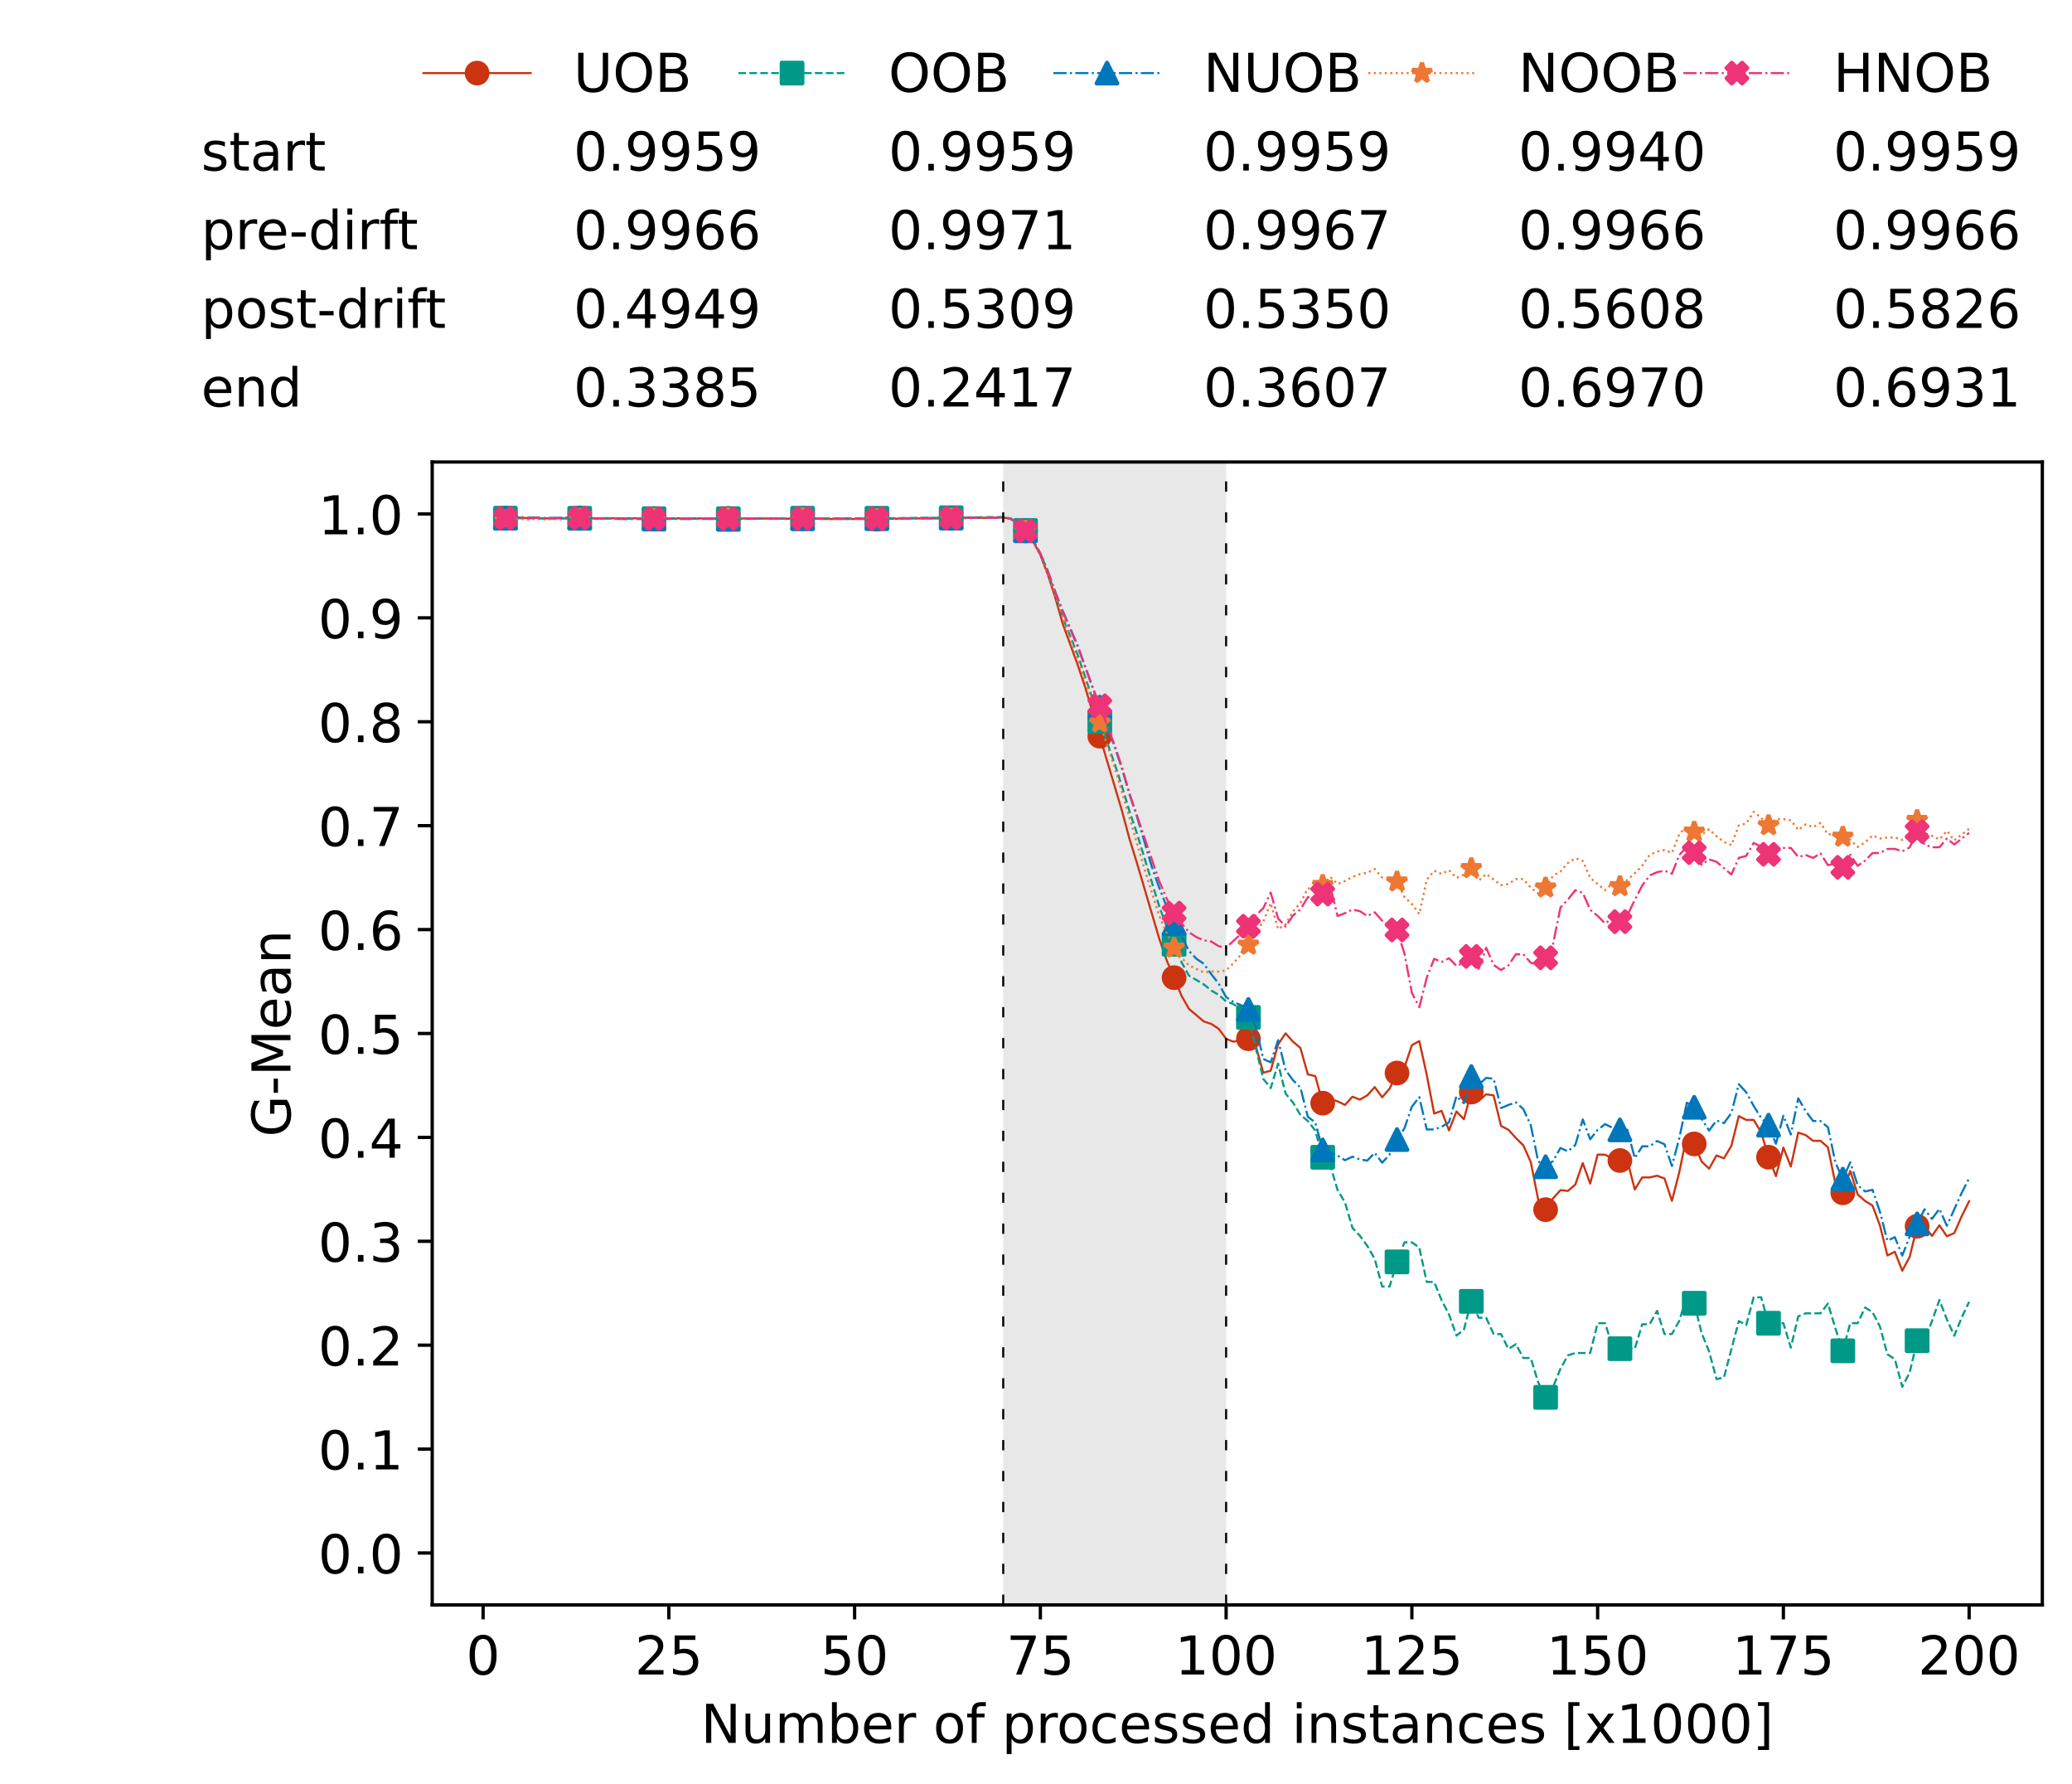 <?xml version="1.0" encoding="utf-8" standalone="no"?>
<!DOCTYPE svg PUBLIC "-//W3C//DTD SVG 1.1//EN"
  "http://www.w3.org/Graphics/SVG/1.1/DTD/svg11.dtd">
<!-- Created with matplotlib (https://matplotlib.org/) -->
<svg height="432.615pt" version="1.1" viewBox="0 0 502.65 432.615" width="502.65pt" xmlns="http://www.w3.org/2000/svg" xmlns:xlink="http://www.w3.org/1999/xlink">
 <defs>
  <style type="text/css">*{stroke-linecap:butt;stroke-linejoin:round;}</style>
 </defs>
 <g id="figure_1">
  <g id="patch_1">
   <path d="M 0 432.615 
L 502.65 432.615 
L 502.65 0 
L 0 0 
z
" style="fill:#ffffff;"/>
  </g>
  <g id="axes_1">
   <g id="patch_2">
    <path d="M 104.85 389.252 
L 495.45 389.252 
L 495.45 112.052 
L 104.85 112.052 
z
" style="fill:#ffffff;"/>
   </g>
   <g id="patch_3">
    <path clip-path="url(#pabd690c2a1)" d="M 297.446 389.252 
L 297.446 112.052 
L 243.372 112.052 
L 243.372 389.252 
z
" style="fill:#d3d3d3;opacity:0.5;"/>
   </g>
   <g id="matplotlib.axis_1">
    <g id="xtick_1">
     <g id="line2d_1">
      <defs>
       <path d="M 0 0 
L 0 3.5 
" id="m1ffbe2e90f" style="stroke:#000000;stroke-width:0.8;"/>
      </defs>
      <g>
       <use style="stroke:#000000;stroke-width:0.8;" x="117.197" xlink:href="#m1ffbe2e90f" y="389.252"/>
      </g>
     </g>
     <g id="text_1">
      <!-- 0 -->
      <g transform="translate(113.061 406.13)scale(0.13 -0.13)">
       <defs>
        <path d="M 31.781 66.406 
Q 24.172 66.406 20.328 58.906 
Q 16.5 51.422 16.5 36.375 
Q 16.5 21.391 20.328 13.891 
Q 24.172 6.391 31.781 6.391 
Q 39.453 6.391 43.281 13.891 
Q 47.125 21.391 47.125 36.375 
Q 47.125 51.422 43.281 58.906 
Q 39.453 66.406 31.781 66.406 
z
M 31.781 74.219 
Q 44.047 74.219 50.516 64.516 
Q 56.984 54.828 56.984 36.375 
Q 56.984 17.969 50.516 8.266 
Q 44.047 -1.422 31.781 -1.422 
Q 19.531 -1.422 13.062 8.266 
Q 6.594 17.969 6.594 36.375 
Q 6.594 54.828 13.062 64.516 
Q 19.531 74.219 31.781 74.219 
z
" id="DejaVuSans-48"/>
       </defs>
       <use xlink:href="#DejaVuSans-48"/>
      </g>
     </g>
    </g>
    <g id="xtick_2">
     <g id="line2d_2">
      <g>
       <use style="stroke:#000000;stroke-width:0.8;" x="162.259" xlink:href="#m1ffbe2e90f" y="389.252"/>
      </g>
     </g>
     <g id="text_2">
      <!-- 25 -->
      <g transform="translate(153.988 406.13)scale(0.13 -0.13)">
       <defs>
        <path d="M 19.188 8.297 
L 53.609 8.297 
L 53.609 0 
L 7.328 0 
L 7.328 8.297 
Q 12.938 14.109 22.625 23.891 
Q 32.328 33.688 34.812 36.531 
Q 39.547 41.844 41.422 45.531 
Q 43.312 49.219 43.312 52.781 
Q 43.312 58.594 39.234 62.25 
Q 35.156 65.922 28.609 65.922 
Q 23.969 65.922 18.812 64.312 
Q 13.672 62.703 7.812 59.422 
L 7.812 69.391 
Q 13.766 71.781 18.938 73 
Q 24.125 74.219 28.422 74.219 
Q 39.75 74.219 46.484 68.547 
Q 53.219 62.891 53.219 53.422 
Q 53.219 48.922 51.531 44.891 
Q 49.859 40.875 45.406 35.406 
Q 44.188 33.984 37.641 27.219 
Q 31.109 20.453 19.188 8.297 
z
" id="DejaVuSans-50"/>
        <path d="M 10.797 72.906 
L 49.516 72.906 
L 49.516 64.594 
L 19.828 64.594 
L 19.828 46.734 
Q 21.969 47.469 24.109 47.828 
Q 26.266 48.188 28.422 48.188 
Q 40.625 48.188 47.75 41.5 
Q 54.891 34.812 54.891 23.391 
Q 54.891 11.625 47.562 5.094 
Q 40.234 -1.422 26.906 -1.422 
Q 22.312 -1.422 17.547 -0.641 
Q 12.797 0.141 7.719 1.703 
L 7.719 11.625 
Q 12.109 9.234 16.797 8.062 
Q 21.484 6.891 26.703 6.891 
Q 35.156 6.891 40.078 11.328 
Q 45.016 15.766 45.016 23.391 
Q 45.016 31 40.078 35.438 
Q 35.156 39.891 26.703 39.891 
Q 22.75 39.891 18.812 39.016 
Q 14.891 38.141 10.797 36.281 
z
" id="DejaVuSans-53"/>
       </defs>
       <use xlink:href="#DejaVuSans-50"/>
       <use x="63.623" xlink:href="#DejaVuSans-53"/>
      </g>
     </g>
    </g>
    <g id="xtick_3">
     <g id="line2d_3">
      <g>
       <use style="stroke:#000000;stroke-width:0.8;" x="207.322" xlink:href="#m1ffbe2e90f" y="389.252"/>
      </g>
     </g>
     <g id="text_3">
      <!-- 50 -->
      <g transform="translate(199.05 406.13)scale(0.13 -0.13)">
       <use xlink:href="#DejaVuSans-53"/>
       <use x="63.623" xlink:href="#DejaVuSans-48"/>
      </g>
     </g>
    </g>
    <g id="xtick_4">
     <g id="line2d_4">
      <g>
       <use style="stroke:#000000;stroke-width:0.8;" x="252.384" xlink:href="#m1ffbe2e90f" y="389.252"/>
      </g>
     </g>
     <g id="text_4">
      <!-- 75 -->
      <g transform="translate(244.113 406.13)scale(0.13 -0.13)">
       <defs>
        <path d="M 8.203 72.906 
L 55.078 72.906 
L 55.078 68.703 
L 28.609 0 
L 18.312 0 
L 43.219 64.594 
L 8.203 64.594 
z
" id="DejaVuSans-55"/>
       </defs>
       <use xlink:href="#DejaVuSans-55"/>
       <use x="63.623" xlink:href="#DejaVuSans-53"/>
      </g>
     </g>
    </g>
    <g id="xtick_5">
     <g id="line2d_5">
      <g>
       <use style="stroke:#000000;stroke-width:0.8;" x="297.446" xlink:href="#m1ffbe2e90f" y="389.252"/>
      </g>
     </g>
     <g id="text_5">
      <!-- 100 -->
      <g transform="translate(285.039 406.13)scale(0.13 -0.13)">
       <defs>
        <path d="M 12.406 8.297 
L 28.516 8.297 
L 28.516 63.922 
L 10.984 60.406 
L 10.984 69.391 
L 28.422 72.906 
L 38.281 72.906 
L 38.281 8.297 
L 54.391 8.297 
L 54.391 0 
L 12.406 0 
z
" id="DejaVuSans-49"/>
       </defs>
       <use xlink:href="#DejaVuSans-49"/>
       <use x="63.623" xlink:href="#DejaVuSans-48"/>
       <use x="127.246" xlink:href="#DejaVuSans-48"/>
      </g>
     </g>
    </g>
    <g id="xtick_6">
     <g id="line2d_6">
      <g>
       <use style="stroke:#000000;stroke-width:0.8;" x="342.509" xlink:href="#m1ffbe2e90f" y="389.252"/>
      </g>
     </g>
     <g id="text_6">
      <!-- 125 -->
      <g transform="translate(330.102 406.13)scale(0.13 -0.13)">
       <use xlink:href="#DejaVuSans-49"/>
       <use x="63.623" xlink:href="#DejaVuSans-50"/>
       <use x="127.246" xlink:href="#DejaVuSans-53"/>
      </g>
     </g>
    </g>
    <g id="xtick_7">
     <g id="line2d_7">
      <g>
       <use style="stroke:#000000;stroke-width:0.8;" x="387.571" xlink:href="#m1ffbe2e90f" y="389.252"/>
      </g>
     </g>
     <g id="text_7">
      <!-- 150 -->
      <g transform="translate(375.164 406.13)scale(0.13 -0.13)">
       <use xlink:href="#DejaVuSans-49"/>
       <use x="63.623" xlink:href="#DejaVuSans-53"/>
       <use x="127.246" xlink:href="#DejaVuSans-48"/>
      </g>
     </g>
    </g>
    <g id="xtick_8">
     <g id="line2d_8">
      <g>
       <use style="stroke:#000000;stroke-width:0.8;" x="432.633" xlink:href="#m1ffbe2e90f" y="389.252"/>
      </g>
     </g>
     <g id="text_8">
      <!-- 175 -->
      <g transform="translate(420.226 406.13)scale(0.13 -0.13)">
       <use xlink:href="#DejaVuSans-49"/>
       <use x="63.623" xlink:href="#DejaVuSans-55"/>
       <use x="127.246" xlink:href="#DejaVuSans-53"/>
      </g>
     </g>
    </g>
    <g id="xtick_9">
     <g id="line2d_9">
      <g>
       <use style="stroke:#000000;stroke-width:0.8;" x="477.695" xlink:href="#m1ffbe2e90f" y="389.252"/>
      </g>
     </g>
     <g id="text_9">
      <!-- 200 -->
      <g transform="translate(465.289 406.13)scale(0.13 -0.13)">
       <use xlink:href="#DejaVuSans-50"/>
       <use x="63.623" xlink:href="#DejaVuSans-48"/>
       <use x="127.246" xlink:href="#DejaVuSans-48"/>
      </g>
     </g>
    </g>
    <g id="text_10">
     <!-- Number of processed instances [x1000] -->
     <g transform="translate(170.025 422.711)scale(0.13 -0.13)">
      <defs>
       <path d="M 9.812 72.906 
L 23.094 72.906 
L 55.422 11.922 
L 55.422 72.906 
L 64.984 72.906 
L 64.984 0 
L 51.703 0 
L 19.391 60.984 
L 19.391 0 
L 9.812 0 
z
" id="DejaVuSans-78"/>
       <path d="M 8.5 21.578 
L 8.5 54.688 
L 17.484 54.688 
L 17.484 21.922 
Q 17.484 14.156 20.5 10.266 
Q 23.531 6.391 29.594 6.391 
Q 36.859 6.391 41.078 11.031 
Q 45.312 15.672 45.312 23.688 
L 45.312 54.688 
L 54.297 54.688 
L 54.297 0 
L 45.312 0 
L 45.312 8.406 
Q 42.047 3.422 37.719 1 
Q 33.406 -1.422 27.688 -1.422 
Q 18.266 -1.422 13.375 4.438 
Q 8.5 10.297 8.5 21.578 
z
M 31.109 56 
z
" id="DejaVuSans-117"/>
       <path d="M 52 44.188 
Q 55.375 50.25 60.062 53.125 
Q 64.75 56 71.094 56 
Q 79.641 56 84.281 50.016 
Q 88.922 44.047 88.922 33.016 
L 88.922 0 
L 79.891 0 
L 79.891 32.719 
Q 79.891 40.578 77.094 44.375 
Q 74.312 48.188 68.609 48.188 
Q 61.625 48.188 57.562 43.547 
Q 53.516 38.922 53.516 30.906 
L 53.516 0 
L 44.484 0 
L 44.484 32.719 
Q 44.484 40.625 41.703 44.406 
Q 38.922 48.188 33.109 48.188 
Q 26.219 48.188 22.156 43.531 
Q 18.109 38.875 18.109 30.906 
L 18.109 0 
L 9.078 0 
L 9.078 54.688 
L 18.109 54.688 
L 18.109 46.188 
Q 21.188 51.219 25.484 53.609 
Q 29.781 56 35.688 56 
Q 41.656 56 45.828 52.969 
Q 50 49.953 52 44.188 
z
" id="DejaVuSans-109"/>
       <path d="M 48.688 27.297 
Q 48.688 37.203 44.609 42.844 
Q 40.531 48.484 33.406 48.484 
Q 26.266 48.484 22.188 42.844 
Q 18.109 37.203 18.109 27.297 
Q 18.109 17.391 22.188 11.75 
Q 26.266 6.109 33.406 6.109 
Q 40.531 6.109 44.609 11.75 
Q 48.688 17.391 48.688 27.297 
z
M 18.109 46.391 
Q 20.953 51.266 25.266 53.625 
Q 29.594 56 35.594 56 
Q 45.562 56 51.781 48.094 
Q 58.016 40.188 58.016 27.297 
Q 58.016 14.406 51.781 6.484 
Q 45.562 -1.422 35.594 -1.422 
Q 29.594 -1.422 25.266 0.953 
Q 20.953 3.328 18.109 8.203 
L 18.109 0 
L 9.078 0 
L 9.078 75.984 
L 18.109 75.984 
z
" id="DejaVuSans-98"/>
       <path d="M 56.203 29.594 
L 56.203 25.203 
L 14.891 25.203 
Q 15.484 15.922 20.484 11.062 
Q 25.484 6.203 34.422 6.203 
Q 39.594 6.203 44.453 7.469 
Q 49.312 8.734 54.109 11.281 
L 54.109 2.781 
Q 49.266 0.734 44.188 -0.344 
Q 39.109 -1.422 33.891 -1.422 
Q 20.797 -1.422 13.156 6.188 
Q 5.516 13.812 5.516 26.812 
Q 5.516 40.234 12.766 48.109 
Q 20.016 56 32.328 56 
Q 43.359 56 49.781 48.891 
Q 56.203 41.797 56.203 29.594 
z
M 47.219 32.234 
Q 47.125 39.594 43.094 43.984 
Q 39.062 48.391 32.422 48.391 
Q 24.906 48.391 20.391 44.141 
Q 15.875 39.891 15.188 32.172 
z
" id="DejaVuSans-101"/>
       <path d="M 41.109 46.297 
Q 39.594 47.172 37.812 47.578 
Q 36.031 48 33.891 48 
Q 26.266 48 22.188 43.047 
Q 18.109 38.094 18.109 28.812 
L 18.109 0 
L 9.078 0 
L 9.078 54.688 
L 18.109 54.688 
L 18.109 46.188 
Q 20.953 51.172 25.484 53.578 
Q 30.031 56 36.531 56 
Q 37.453 56 38.578 55.875 
Q 39.703 55.766 41.062 55.516 
z
" id="DejaVuSans-114"/>
       <path id="DejaVuSans-32"/>
       <path d="M 30.609 48.391 
Q 23.391 48.391 19.188 42.75 
Q 14.984 37.109 14.984 27.297 
Q 14.984 17.484 19.156 11.844 
Q 23.344 6.203 30.609 6.203 
Q 37.797 6.203 41.984 11.859 
Q 46.188 17.531 46.188 27.297 
Q 46.188 37.016 41.984 42.703 
Q 37.797 48.391 30.609 48.391 
z
M 30.609 56 
Q 42.328 56 49.016 48.375 
Q 55.719 40.766 55.719 27.297 
Q 55.719 13.875 49.016 6.219 
Q 42.328 -1.422 30.609 -1.422 
Q 18.844 -1.422 12.172 6.219 
Q 5.516 13.875 5.516 27.297 
Q 5.516 40.766 12.172 48.375 
Q 18.844 56 30.609 56 
z
" id="DejaVuSans-111"/>
       <path d="M 37.109 75.984 
L 37.109 68.5 
L 28.516 68.5 
Q 23.688 68.5 21.797 66.547 
Q 19.922 64.594 19.922 59.516 
L 19.922 54.688 
L 34.719 54.688 
L 34.719 47.703 
L 19.922 47.703 
L 19.922 0 
L 10.891 0 
L 10.891 47.703 
L 2.297 47.703 
L 2.297 54.688 
L 10.891 54.688 
L 10.891 58.5 
Q 10.891 67.625 15.141 71.797 
Q 19.391 75.984 28.609 75.984 
z
" id="DejaVuSans-102"/>
       <path d="M 18.109 8.203 
L 18.109 -20.797 
L 9.078 -20.797 
L 9.078 54.688 
L 18.109 54.688 
L 18.109 46.391 
Q 20.953 51.266 25.266 53.625 
Q 29.594 56 35.594 56 
Q 45.562 56 51.781 48.094 
Q 58.016 40.188 58.016 27.297 
Q 58.016 14.406 51.781 6.484 
Q 45.562 -1.422 35.594 -1.422 
Q 29.594 -1.422 25.266 0.953 
Q 20.953 3.328 18.109 8.203 
z
M 48.688 27.297 
Q 48.688 37.203 44.609 42.844 
Q 40.531 48.484 33.406 48.484 
Q 26.266 48.484 22.188 42.844 
Q 18.109 37.203 18.109 27.297 
Q 18.109 17.391 22.188 11.75 
Q 26.266 6.109 33.406 6.109 
Q 40.531 6.109 44.609 11.75 
Q 48.688 17.391 48.688 27.297 
z
" id="DejaVuSans-112"/>
       <path d="M 48.781 52.594 
L 48.781 44.188 
Q 44.969 46.297 41.141 47.344 
Q 37.312 48.391 33.406 48.391 
Q 24.656 48.391 19.812 42.844 
Q 14.984 37.312 14.984 27.297 
Q 14.984 17.281 19.812 11.734 
Q 24.656 6.203 33.406 6.203 
Q 37.312 6.203 41.141 7.25 
Q 44.969 8.297 48.781 10.406 
L 48.781 2.094 
Q 45.016 0.344 40.984 -0.531 
Q 36.969 -1.422 32.422 -1.422 
Q 20.062 -1.422 12.781 6.344 
Q 5.516 14.109 5.516 27.297 
Q 5.516 40.672 12.859 48.328 
Q 20.219 56 33.016 56 
Q 37.156 56 41.109 55.141 
Q 45.062 54.297 48.781 52.594 
z
" id="DejaVuSans-99"/>
       <path d="M 44.281 53.078 
L 44.281 44.578 
Q 40.484 46.531 36.375 47.5 
Q 32.281 48.484 27.875 48.484 
Q 21.188 48.484 17.844 46.438 
Q 14.5 44.391 14.5 40.281 
Q 14.5 37.156 16.891 35.375 
Q 19.281 33.594 26.516 31.984 
L 29.594 31.297 
Q 39.156 29.25 43.188 25.516 
Q 47.219 21.781 47.219 15.094 
Q 47.219 7.469 41.188 3.016 
Q 35.156 -1.422 24.609 -1.422 
Q 20.219 -1.422 15.453 -0.562 
Q 10.688 0.297 5.422 2 
L 5.422 11.281 
Q 10.406 8.688 15.234 7.391 
Q 20.062 6.109 24.812 6.109 
Q 31.156 6.109 34.562 8.281 
Q 37.984 10.453 37.984 14.406 
Q 37.984 18.062 35.516 20.016 
Q 33.062 21.969 24.703 23.781 
L 21.578 24.516 
Q 13.234 26.266 9.516 29.906 
Q 5.812 33.547 5.812 39.891 
Q 5.812 47.609 11.281 51.797 
Q 16.75 56 26.812 56 
Q 31.781 56 36.172 55.266 
Q 40.578 54.547 44.281 53.078 
z
" id="DejaVuSans-115"/>
       <path d="M 45.406 46.391 
L 45.406 75.984 
L 54.391 75.984 
L 54.391 0 
L 45.406 0 
L 45.406 8.203 
Q 42.578 3.328 38.25 0.953 
Q 33.938 -1.422 27.875 -1.422 
Q 17.969 -1.422 11.734 6.484 
Q 5.516 14.406 5.516 27.297 
Q 5.516 40.188 11.734 48.094 
Q 17.969 56 27.875 56 
Q 33.938 56 38.25 53.625 
Q 42.578 51.266 45.406 46.391 
z
M 14.797 27.297 
Q 14.797 17.391 18.875 11.75 
Q 22.953 6.109 30.078 6.109 
Q 37.203 6.109 41.297 11.75 
Q 45.406 17.391 45.406 27.297 
Q 45.406 37.203 41.297 42.844 
Q 37.203 48.484 30.078 48.484 
Q 22.953 48.484 18.875 42.844 
Q 14.797 37.203 14.797 27.297 
z
" id="DejaVuSans-100"/>
       <path d="M 9.422 54.688 
L 18.406 54.688 
L 18.406 0 
L 9.422 0 
z
M 9.422 75.984 
L 18.406 75.984 
L 18.406 64.594 
L 9.422 64.594 
z
" id="DejaVuSans-105"/>
       <path d="M 54.891 33.016 
L 54.891 0 
L 45.906 0 
L 45.906 32.719 
Q 45.906 40.484 42.875 44.328 
Q 39.844 48.188 33.797 48.188 
Q 26.516 48.188 22.312 43.547 
Q 18.109 38.922 18.109 30.906 
L 18.109 0 
L 9.078 0 
L 9.078 54.688 
L 18.109 54.688 
L 18.109 46.188 
Q 21.344 51.125 25.703 53.562 
Q 30.078 56 35.797 56 
Q 45.219 56 50.047 50.172 
Q 54.891 44.344 54.891 33.016 
z
" id="DejaVuSans-110"/>
       <path d="M 18.312 70.219 
L 18.312 54.688 
L 36.812 54.688 
L 36.812 47.703 
L 18.312 47.703 
L 18.312 18.016 
Q 18.312 11.328 20.141 9.422 
Q 21.969 7.516 27.594 7.516 
L 36.812 7.516 
L 36.812 0 
L 27.594 0 
Q 17.188 0 13.234 3.875 
Q 9.281 7.766 9.281 18.016 
L 9.281 47.703 
L 2.688 47.703 
L 2.688 54.688 
L 9.281 54.688 
L 9.281 70.219 
z
" id="DejaVuSans-116"/>
       <path d="M 34.281 27.484 
Q 23.391 27.484 19.188 25 
Q 14.984 22.516 14.984 16.5 
Q 14.984 11.719 18.141 8.906 
Q 21.297 6.109 26.703 6.109 
Q 34.188 6.109 38.703 11.406 
Q 43.219 16.703 43.219 25.484 
L 43.219 27.484 
z
M 52.203 31.203 
L 52.203 0 
L 43.219 0 
L 43.219 8.297 
Q 40.141 3.328 35.547 0.953 
Q 30.953 -1.422 24.312 -1.422 
Q 15.922 -1.422 10.953 3.297 
Q 6 8.016 6 15.922 
Q 6 25.141 12.172 29.828 
Q 18.359 34.516 30.609 34.516 
L 43.219 34.516 
L 43.219 35.406 
Q 43.219 41.609 39.141 45 
Q 35.062 48.391 27.688 48.391 
Q 23 48.391 18.547 47.266 
Q 14.109 46.141 10.016 43.891 
L 10.016 52.203 
Q 14.938 54.109 19.578 55.047 
Q 24.219 56 28.609 56 
Q 40.484 56 46.344 49.844 
Q 52.203 43.703 52.203 31.203 
z
" id="DejaVuSans-97"/>
       <path d="M 8.594 75.984 
L 29.297 75.984 
L 29.297 69 
L 17.578 69 
L 17.578 -6.203 
L 29.297 -6.203 
L 29.297 -13.188 
L 8.594 -13.188 
z
" id="DejaVuSans-91"/>
       <path d="M 54.891 54.688 
L 35.109 28.078 
L 55.906 0 
L 45.312 0 
L 29.391 21.484 
L 13.484 0 
L 2.875 0 
L 24.125 28.609 
L 4.688 54.688 
L 15.281 54.688 
L 29.781 35.203 
L 44.281 54.688 
z
" id="DejaVuSans-120"/>
       <path d="M 30.422 75.984 
L 30.422 -13.188 
L 9.719 -13.188 
L 9.719 -6.203 
L 21.391 -6.203 
L 21.391 69 
L 9.719 69 
L 9.719 75.984 
z
" id="DejaVuSans-93"/>
      </defs>
      <use xlink:href="#DejaVuSans-78"/>
      <use x="74.805" xlink:href="#DejaVuSans-117"/>
      <use x="138.184" xlink:href="#DejaVuSans-109"/>
      <use x="235.596" xlink:href="#DejaVuSans-98"/>
      <use x="299.072" xlink:href="#DejaVuSans-101"/>
      <use x="360.596" xlink:href="#DejaVuSans-114"/>
      <use x="401.709" xlink:href="#DejaVuSans-32"/>
      <use x="433.496" xlink:href="#DejaVuSans-111"/>
      <use x="494.678" xlink:href="#DejaVuSans-102"/>
      <use x="529.883" xlink:href="#DejaVuSans-32"/>
      <use x="561.67" xlink:href="#DejaVuSans-112"/>
      <use x="625.146" xlink:href="#DejaVuSans-114"/>
      <use x="664.01" xlink:href="#DejaVuSans-111"/>
      <use x="725.191" xlink:href="#DejaVuSans-99"/>
      <use x="780.172" xlink:href="#DejaVuSans-101"/>
      <use x="841.695" xlink:href="#DejaVuSans-115"/>
      <use x="893.795" xlink:href="#DejaVuSans-115"/>
      <use x="945.895" xlink:href="#DejaVuSans-101"/>
      <use x="1007.418" xlink:href="#DejaVuSans-100"/>
      <use x="1070.895" xlink:href="#DejaVuSans-32"/>
      <use x="1102.682" xlink:href="#DejaVuSans-105"/>
      <use x="1130.465" xlink:href="#DejaVuSans-110"/>
      <use x="1193.844" xlink:href="#DejaVuSans-115"/>
      <use x="1245.943" xlink:href="#DejaVuSans-116"/>
      <use x="1285.152" xlink:href="#DejaVuSans-97"/>
      <use x="1346.432" xlink:href="#DejaVuSans-110"/>
      <use x="1409.811" xlink:href="#DejaVuSans-99"/>
      <use x="1464.791" xlink:href="#DejaVuSans-101"/>
      <use x="1526.314" xlink:href="#DejaVuSans-115"/>
      <use x="1578.414" xlink:href="#DejaVuSans-32"/>
      <use x="1610.201" xlink:href="#DejaVuSans-91"/>
      <use x="1649.215" xlink:href="#DejaVuSans-120"/>
      <use x="1708.395" xlink:href="#DejaVuSans-49"/>
      <use x="1772.018" xlink:href="#DejaVuSans-48"/>
      <use x="1835.641" xlink:href="#DejaVuSans-48"/>
      <use x="1899.264" xlink:href="#DejaVuSans-48"/>
      <use x="1962.887" xlink:href="#DejaVuSans-93"/>
     </g>
    </g>
   </g>
   <g id="matplotlib.axis_2">
    <g id="ytick_1">
     <g id="line2d_10">
      <defs>
       <path d="M 0 0 
L -3.5 0 
" id="mb40446e485" style="stroke:#000000;stroke-width:0.8;"/>
      </defs>
      <g>
       <use style="stroke:#000000;stroke-width:0.8;" x="104.85" xlink:href="#mb40446e485" y="376.652"/>
      </g>
     </g>
     <g id="text_11">
      <!-- 0.0 -->
      <g transform="translate(77.176 381.591)scale(0.13 -0.13)">
       <defs>
        <path d="M 10.688 12.406 
L 21 12.406 
L 21 0 
L 10.688 0 
z
" id="DejaVuSans-46"/>
       </defs>
       <use xlink:href="#DejaVuSans-48"/>
       <use x="63.623" xlink:href="#DejaVuSans-46"/>
       <use x="95.41" xlink:href="#DejaVuSans-48"/>
      </g>
     </g>
    </g>
    <g id="ytick_2">
     <g id="line2d_11">
      <g>
       <use style="stroke:#000000;stroke-width:0.8;" x="104.85" xlink:href="#mb40446e485" y="351.452"/>
      </g>
     </g>
     <g id="text_12">
      <!-- 0.1 -->
      <g transform="translate(77.176 356.391)scale(0.13 -0.13)">
       <use xlink:href="#DejaVuSans-48"/>
       <use x="63.623" xlink:href="#DejaVuSans-46"/>
       <use x="95.41" xlink:href="#DejaVuSans-49"/>
      </g>
     </g>
    </g>
    <g id="ytick_3">
     <g id="line2d_12">
      <g>
       <use style="stroke:#000000;stroke-width:0.8;" x="104.85" xlink:href="#mb40446e485" y="326.252"/>
      </g>
     </g>
     <g id="text_13">
      <!-- 0.2 -->
      <g transform="translate(77.176 331.191)scale(0.13 -0.13)">
       <use xlink:href="#DejaVuSans-48"/>
       <use x="63.623" xlink:href="#DejaVuSans-46"/>
       <use x="95.41" xlink:href="#DejaVuSans-50"/>
      </g>
     </g>
    </g>
    <g id="ytick_4">
     <g id="line2d_13">
      <g>
       <use style="stroke:#000000;stroke-width:0.8;" x="104.85" xlink:href="#mb40446e485" y="301.052"/>
      </g>
     </g>
     <g id="text_14">
      <!-- 0.3 -->
      <g transform="translate(77.176 305.991)scale(0.13 -0.13)">
       <defs>
        <path d="M 40.578 39.312 
Q 47.656 37.797 51.625 33 
Q 55.609 28.219 55.609 21.188 
Q 55.609 10.406 48.188 4.484 
Q 40.766 -1.422 27.094 -1.422 
Q 22.516 -1.422 17.656 -0.516 
Q 12.797 0.391 7.625 2.203 
L 7.625 11.719 
Q 11.719 9.328 16.594 8.109 
Q 21.484 6.891 26.812 6.891 
Q 36.078 6.891 40.938 10.547 
Q 45.797 14.203 45.797 21.188 
Q 45.797 27.641 41.281 31.266 
Q 36.766 34.906 28.719 34.906 
L 20.219 34.906 
L 20.219 43.016 
L 29.109 43.016 
Q 36.375 43.016 40.234 45.922 
Q 44.094 48.828 44.094 54.297 
Q 44.094 59.906 40.109 62.906 
Q 36.141 65.922 28.719 65.922 
Q 24.656 65.922 20.016 65.031 
Q 15.375 64.156 9.812 62.312 
L 9.812 71.094 
Q 15.438 72.656 20.344 73.438 
Q 25.25 74.219 29.594 74.219 
Q 40.828 74.219 47.359 69.109 
Q 53.906 64.016 53.906 55.328 
Q 53.906 49.266 50.438 45.094 
Q 46.969 40.922 40.578 39.312 
z
" id="DejaVuSans-51"/>
       </defs>
       <use xlink:href="#DejaVuSans-48"/>
       <use x="63.623" xlink:href="#DejaVuSans-46"/>
       <use x="95.41" xlink:href="#DejaVuSans-51"/>
      </g>
     </g>
    </g>
    <g id="ytick_5">
     <g id="line2d_14">
      <g>
       <use style="stroke:#000000;stroke-width:0.8;" x="104.85" xlink:href="#mb40446e485" y="275.852"/>
      </g>
     </g>
     <g id="text_15">
      <!-- 0.4 -->
      <g transform="translate(77.176 280.791)scale(0.13 -0.13)">
       <defs>
        <path d="M 37.797 64.312 
L 12.891 25.391 
L 37.797 25.391 
z
M 35.203 72.906 
L 47.609 72.906 
L 47.609 25.391 
L 58.016 25.391 
L 58.016 17.188 
L 47.609 17.188 
L 47.609 0 
L 37.797 0 
L 37.797 17.188 
L 4.891 17.188 
L 4.891 26.703 
z
" id="DejaVuSans-52"/>
       </defs>
       <use xlink:href="#DejaVuSans-48"/>
       <use x="63.623" xlink:href="#DejaVuSans-46"/>
       <use x="95.41" xlink:href="#DejaVuSans-52"/>
      </g>
     </g>
    </g>
    <g id="ytick_6">
     <g id="line2d_15">
      <g>
       <use style="stroke:#000000;stroke-width:0.8;" x="104.85" xlink:href="#mb40446e485" y="250.652"/>
      </g>
     </g>
     <g id="text_16">
      <!-- 0.5 -->
      <g transform="translate(77.176 255.591)scale(0.13 -0.13)">
       <use xlink:href="#DejaVuSans-48"/>
       <use x="63.623" xlink:href="#DejaVuSans-46"/>
       <use x="95.41" xlink:href="#DejaVuSans-53"/>
      </g>
     </g>
    </g>
    <g id="ytick_7">
     <g id="line2d_16">
      <g>
       <use style="stroke:#000000;stroke-width:0.8;" x="104.85" xlink:href="#mb40446e485" y="225.452"/>
      </g>
     </g>
     <g id="text_17">
      <!-- 0.6 -->
      <g transform="translate(77.176 230.391)scale(0.13 -0.13)">
       <defs>
        <path d="M 33.016 40.375 
Q 26.375 40.375 22.484 35.828 
Q 18.609 31.297 18.609 23.391 
Q 18.609 15.531 22.484 10.953 
Q 26.375 6.391 33.016 6.391 
Q 39.656 6.391 43.531 10.953 
Q 47.406 15.531 47.406 23.391 
Q 47.406 31.297 43.531 35.828 
Q 39.656 40.375 33.016 40.375 
z
M 52.594 71.297 
L 52.594 62.312 
Q 48.875 64.062 45.094 64.984 
Q 41.312 65.922 37.594 65.922 
Q 27.828 65.922 22.672 59.328 
Q 17.531 52.734 16.797 39.406 
Q 19.672 43.656 24.016 45.922 
Q 28.375 48.188 33.594 48.188 
Q 44.578 48.188 50.953 41.516 
Q 57.328 34.859 57.328 23.391 
Q 57.328 12.156 50.688 5.359 
Q 44.047 -1.422 33.016 -1.422 
Q 20.359 -1.422 13.672 8.266 
Q 6.984 17.969 6.984 36.375 
Q 6.984 53.656 15.188 63.938 
Q 23.391 74.219 37.203 74.219 
Q 40.922 74.219 44.703 73.484 
Q 48.484 72.75 52.594 71.297 
z
" id="DejaVuSans-54"/>
       </defs>
       <use xlink:href="#DejaVuSans-48"/>
       <use x="63.623" xlink:href="#DejaVuSans-46"/>
       <use x="95.41" xlink:href="#DejaVuSans-54"/>
      </g>
     </g>
    </g>
    <g id="ytick_8">
     <g id="line2d_17">
      <g>
       <use style="stroke:#000000;stroke-width:0.8;" x="104.85" xlink:href="#mb40446e485" y="200.252"/>
      </g>
     </g>
     <g id="text_18">
      <!-- 0.7 -->
      <g transform="translate(77.176 205.191)scale(0.13 -0.13)">
       <use xlink:href="#DejaVuSans-48"/>
       <use x="63.623" xlink:href="#DejaVuSans-46"/>
       <use x="95.41" xlink:href="#DejaVuSans-55"/>
      </g>
     </g>
    </g>
    <g id="ytick_9">
     <g id="line2d_18">
      <g>
       <use style="stroke:#000000;stroke-width:0.8;" x="104.85" xlink:href="#mb40446e485" y="175.052"/>
      </g>
     </g>
     <g id="text_19">
      <!-- 0.8 -->
      <g transform="translate(77.176 179.991)scale(0.13 -0.13)">
       <defs>
        <path d="M 31.781 34.625 
Q 24.75 34.625 20.719 30.859 
Q 16.703 27.094 16.703 20.516 
Q 16.703 13.922 20.719 10.156 
Q 24.75 6.391 31.781 6.391 
Q 38.812 6.391 42.859 10.172 
Q 46.922 13.969 46.922 20.516 
Q 46.922 27.094 42.891 30.859 
Q 38.875 34.625 31.781 34.625 
z
M 21.922 38.812 
Q 15.578 40.375 12.031 44.719 
Q 8.5 49.078 8.5 55.328 
Q 8.5 64.062 14.719 69.141 
Q 20.953 74.219 31.781 74.219 
Q 42.672 74.219 48.875 69.141 
Q 55.078 64.062 55.078 55.328 
Q 55.078 49.078 51.531 44.719 
Q 48 40.375 41.703 38.812 
Q 48.828 37.156 52.797 32.312 
Q 56.781 27.484 56.781 20.516 
Q 56.781 9.906 50.312 4.234 
Q 43.844 -1.422 31.781 -1.422 
Q 19.734 -1.422 13.25 4.234 
Q 6.781 9.906 6.781 20.516 
Q 6.781 27.484 10.781 32.312 
Q 14.797 37.156 21.922 38.812 
z
M 18.312 54.391 
Q 18.312 48.734 21.844 45.562 
Q 25.391 42.391 31.781 42.391 
Q 38.141 42.391 41.719 45.562 
Q 45.312 48.734 45.312 54.391 
Q 45.312 60.062 41.719 63.234 
Q 38.141 66.406 31.781 66.406 
Q 25.391 66.406 21.844 63.234 
Q 18.312 60.062 18.312 54.391 
z
" id="DejaVuSans-56"/>
       </defs>
       <use xlink:href="#DejaVuSans-48"/>
       <use x="63.623" xlink:href="#DejaVuSans-46"/>
       <use x="95.41" xlink:href="#DejaVuSans-56"/>
      </g>
     </g>
    </g>
    <g id="ytick_10">
     <g id="line2d_19">
      <g>
       <use style="stroke:#000000;stroke-width:0.8;" x="104.85" xlink:href="#mb40446e485" y="149.852"/>
      </g>
     </g>
     <g id="text_20">
      <!-- 0.9 -->
      <g transform="translate(77.176 154.791)scale(0.13 -0.13)">
       <defs>
        <path d="M 10.984 1.516 
L 10.984 10.5 
Q 14.703 8.734 18.5 7.812 
Q 22.312 6.891 25.984 6.891 
Q 35.75 6.891 40.891 13.453 
Q 46.047 20.016 46.781 33.406 
Q 43.953 29.203 39.594 26.953 
Q 35.25 24.703 29.984 24.703 
Q 19.047 24.703 12.672 31.312 
Q 6.297 37.938 6.297 49.422 
Q 6.297 60.641 12.938 67.422 
Q 19.578 74.219 30.609 74.219 
Q 43.266 74.219 49.922 64.516 
Q 56.594 54.828 56.594 36.375 
Q 56.594 19.141 48.406 8.859 
Q 40.234 -1.422 26.422 -1.422 
Q 22.703 -1.422 18.891 -0.688 
Q 15.094 0.047 10.984 1.516 
z
M 30.609 32.422 
Q 37.25 32.422 41.125 36.953 
Q 45.016 41.5 45.016 49.422 
Q 45.016 57.281 41.125 61.844 
Q 37.25 66.406 30.609 66.406 
Q 23.969 66.406 20.094 61.844 
Q 16.219 57.281 16.219 49.422 
Q 16.219 41.5 20.094 36.953 
Q 23.969 32.422 30.609 32.422 
z
" id="DejaVuSans-57"/>
       </defs>
       <use xlink:href="#DejaVuSans-48"/>
       <use x="63.623" xlink:href="#DejaVuSans-46"/>
       <use x="95.41" xlink:href="#DejaVuSans-57"/>
      </g>
     </g>
    </g>
    <g id="ytick_11">
     <g id="line2d_20">
      <g>
       <use style="stroke:#000000;stroke-width:0.8;" x="104.85" xlink:href="#mb40446e485" y="124.652"/>
      </g>
     </g>
     <g id="text_21">
      <!-- 1.0 -->
      <g transform="translate(77.176 129.591)scale(0.13 -0.13)">
       <use xlink:href="#DejaVuSans-49"/>
       <use x="63.623" xlink:href="#DejaVuSans-46"/>
       <use x="95.41" xlink:href="#DejaVuSans-48"/>
      </g>
     </g>
    </g>
    <g id="text_22">
     <!-- G-Mean -->
     <g transform="translate(70.472 275.744)rotate(-90)scale(0.13 -0.13)">
      <defs>
       <path d="M 59.516 10.406 
L 59.516 29.984 
L 43.406 29.984 
L 43.406 38.094 
L 69.281 38.094 
L 69.281 6.781 
Q 63.578 2.734 56.688 0.656 
Q 49.812 -1.422 42 -1.422 
Q 24.906 -1.422 15.25 8.562 
Q 5.609 18.562 5.609 36.375 
Q 5.609 54.25 15.25 64.234 
Q 24.906 74.219 42 74.219 
Q 49.125 74.219 55.547 72.453 
Q 61.969 70.703 67.391 67.281 
L 67.391 56.781 
Q 61.922 61.422 55.766 63.766 
Q 49.609 66.109 42.828 66.109 
Q 29.438 66.109 22.719 58.641 
Q 16.016 51.172 16.016 36.375 
Q 16.016 21.625 22.719 14.156 
Q 29.438 6.688 42.828 6.688 
Q 48.047 6.688 52.141 7.594 
Q 56.25 8.5 59.516 10.406 
z
" id="DejaVuSans-71"/>
       <path d="M 4.891 31.391 
L 31.203 31.391 
L 31.203 23.391 
L 4.891 23.391 
z
" id="DejaVuSans-45"/>
       <path d="M 9.812 72.906 
L 24.516 72.906 
L 43.109 23.297 
L 61.812 72.906 
L 76.516 72.906 
L 76.516 0 
L 66.891 0 
L 66.891 64.016 
L 48.094 14.016 
L 38.188 14.016 
L 19.391 64.016 
L 19.391 0 
L 9.812 0 
z
" id="DejaVuSans-77"/>
      </defs>
      <use xlink:href="#DejaVuSans-71"/>
      <use x="77.49" xlink:href="#DejaVuSans-45"/>
      <use x="113.574" xlink:href="#DejaVuSans-77"/>
      <use x="199.854" xlink:href="#DejaVuSans-101"/>
      <use x="261.377" xlink:href="#DejaVuSans-97"/>
      <use x="322.656" xlink:href="#DejaVuSans-110"/>
     </g>
    </g>
   </g>
   <g id="line2d_21"/>
   <g id="line2d_22"/>
   <g id="line2d_23"/>
   <g id="line2d_24"/>
   <g id="line2d_25"/>
   <g id="line2d_26">
    <path clip-path="url(#pabd690c2a1)" d="M 122.605 125.68 
L 124.407 125.418 
L 128.012 125.677 
L 129.815 125.569 
L 131.617 125.748 
L 135.222 125.69 
L 140.629 125.655 
L 153.247 125.698 
L 182.087 125.748 
L 187.494 125.758 
L 191.099 125.81 
L 194.704 125.734 
L 200.112 125.873 
L 203.717 125.871 
L 214.532 125.86 
L 221.742 125.735 
L 225.347 125.748 
L 228.952 125.708 
L 232.557 125.66 
L 234.359 125.573 
L 237.964 125.611 
L 243.372 125.499 
L 245.174 125.818 
L 246.976 126.961 
L 248.779 128.749 
L 250.581 131.257 
L 252.384 134.614 
L 254.186 139.333 
L 255.989 144.906 
L 257.791 151.23 
L 261.396 161.13 
L 263.199 166.496 
L 272.211 196.756 
L 274.014 203.492 
L 275.816 209.307 
L 281.224 227.666 
L 283.026 232.909 
L 286.631 241.511 
L 288.434 244.693 
L 292.039 247.747 
L 293.841 248.331 
L 295.644 249.519 
L 297.446 251.938 
L 299.249 252.661 
L 301.051 252.193 
L 302.854 251.925 
L 304.656 253.725 
L 306.459 260.172 
L 308.261 259.677 
L 310.064 253.268 
L 311.866 250.625 
L 313.669 252.633 
L 315.471 254.175 
L 317.274 260.582 
L 319.076 260.983 
L 320.879 267.549 
L 322.681 266.494 
L 324.484 267.104 
L 326.286 267.983 
L 328.089 265.986 
L 329.891 266.695 
L 331.694 265.658 
L 333.496 263.65 
L 335.299 266.125 
L 337.101 264.035 
L 338.904 260.242 
L 340.706 258.899 
L 342.509 253.49 
L 344.311 252.495 
L 346.114 260.668 
L 347.916 270.084 
L 349.719 269.418 
L 351.521 274.174 
L 353.324 269.57 
L 355.126 271.455 
L 356.928 264.868 
L 358.731 266.995 
L 360.533 265.398 
L 362.336 265.668 
L 364.138 273.075 
L 365.941 274.008 
L 367.743 276.007 
L 369.546 277.789 
L 371.348 281.825 
L 373.151 290.928 
L 374.953 293.383 
L 376.756 290.658 
L 378.558 288.641 
L 380.361 288.844 
L 382.163 287.287 
L 383.966 282.088 
L 385.768 287.06 
L 387.571 280.036 
L 389.373 280.061 
L 391.176 280.947 
L 392.978 281.463 
L 394.781 281.45 
L 396.583 288.487 
L 398.386 285.562 
L 400.188 285.562 
L 401.991 285.15 
L 403.793 285.824 
L 405.596 291.244 
L 407.398 284.225 
L 409.201 275.396 
L 411.003 277.443 
L 412.806 281.725 
L 414.608 283.441 
L 416.411 280.242 
L 418.213 280.937 
L 420.016 277.912 
L 421.818 270.678 
L 423.621 271.622 
L 425.423 271.617 
L 427.226 274.584 
L 429.028 280.656 
L 430.831 285.254 
L 432.633 278.327 
L 434.436 282.924 
L 436.238 274.695 
L 438.041 275.297 
L 439.843 276.686 
L 441.646 276.686 
L 443.448 278.262 
L 445.251 287.091 
L 447.053 289.295 
L 448.856 283.983 
L 450.658 289.693 
L 452.461 291.288 
L 454.263 292.401 
L 456.066 297.262 
L 457.868 304.496 
L 459.671 303.603 
L 461.473 308.187 
L 463.276 304.819 
L 465.078 297.409 
L 466.881 297.409 
L 468.683 299.762 
L 470.485 297.17 
L 472.288 299.833 
L 474.09 299.077 
L 475.893 294.974 
L 477.695 291.34 
L 477.695 291.34 
" style="fill:none;stroke:#cc3311;stroke-linecap:square;stroke-width:0.5;"/>
    <defs>
     <path d="M 0 2.5 
C 0.663 2.5 1.299 2.237 1.768 1.768 
C 2.237 1.299 2.5 0.663 2.5 0 
C 2.5 -0.663 2.237 -1.299 1.768 -1.768 
C 1.299 -2.237 0.663 -2.5 0 -2.5 
C -0.663 -2.5 -1.299 -2.237 -1.768 -1.768 
C -2.237 -1.299 -2.5 -0.663 -2.5 0 
C -2.5 0.663 -2.237 1.299 -1.768 1.768 
C -1.299 2.237 -0.663 2.5 0 2.5 
z
" id="m77cd3c4215" style="stroke:#cc3311;"/>
    </defs>
    <g clip-path="url(#pabd690c2a1)">
     <use style="fill:#cc3311;stroke:#cc3311;" x="122.605" xlink:href="#m77cd3c4215" y="125.68"/>
     <use style="fill:#cc3311;stroke:#cc3311;" x="140.629" xlink:href="#m77cd3c4215" y="125.655"/>
     <use style="fill:#cc3311;stroke:#cc3311;" x="158.654" xlink:href="#m77cd3c4215" y="125.78"/>
     <use style="fill:#cc3311;stroke:#cc3311;" x="176.679" xlink:href="#m77cd3c4215" y="125.734"/>
     <use style="fill:#cc3311;stroke:#cc3311;" x="194.704" xlink:href="#m77cd3c4215" y="125.734"/>
     <use style="fill:#cc3311;stroke:#cc3311;" x="212.729" xlink:href="#m77cd3c4215" y="125.897"/>
     <use style="fill:#cc3311;stroke:#cc3311;" x="230.754" xlink:href="#m77cd3c4215" y="125.71"/>
     <use style="fill:#cc3311;stroke:#cc3311;" x="248.779" xlink:href="#m77cd3c4215" y="128.749"/>
     <use style="fill:#cc3311;stroke:#cc3311;" x="266.804" xlink:href="#m77cd3c4215" y="178.542"/>
     <use style="fill:#cc3311;stroke:#cc3311;" x="284.829" xlink:href="#m77cd3c4215" y="237.118"/>
     <use style="fill:#cc3311;stroke:#cc3311;" x="302.854" xlink:href="#m77cd3c4215" y="251.925"/>
     <use style="fill:#cc3311;stroke:#cc3311;" x="320.879" xlink:href="#m77cd3c4215" y="267.549"/>
     <use style="fill:#cc3311;stroke:#cc3311;" x="338.904" xlink:href="#m77cd3c4215" y="260.242"/>
     <use style="fill:#cc3311;stroke:#cc3311;" x="356.928" xlink:href="#m77cd3c4215" y="264.868"/>
     <use style="fill:#cc3311;stroke:#cc3311;" x="374.953" xlink:href="#m77cd3c4215" y="293.383"/>
     <use style="fill:#cc3311;stroke:#cc3311;" x="392.978" xlink:href="#m77cd3c4215" y="281.463"/>
     <use style="fill:#cc3311;stroke:#cc3311;" x="411.003" xlink:href="#m77cd3c4215" y="277.443"/>
     <use style="fill:#cc3311;stroke:#cc3311;" x="429.028" xlink:href="#m77cd3c4215" y="280.656"/>
     <use style="fill:#cc3311;stroke:#cc3311;" x="447.053" xlink:href="#m77cd3c4215" y="289.295"/>
     <use style="fill:#cc3311;stroke:#cc3311;" x="465.078" xlink:href="#m77cd3c4215" y="297.409"/>
    </g>
   </g>
   <g id="line2d_27"/>
   <g id="line2d_28"/>
   <g id="line2d_29"/>
   <g id="line2d_30"/>
   <g id="line2d_31">
    <path clip-path="url(#pabd690c2a1)" d="M 122.605 125.68 
L 144.234 125.752 
L 151.444 125.791 
L 158.654 125.808 
L 212.729 125.696 
L 228.952 125.571 
L 232.557 125.522 
L 236.162 125.473 
L 239.767 125.424 
L 243.372 125.386 
L 245.174 125.731 
L 246.976 126.859 
L 248.779 128.644 
L 250.581 130.983 
L 252.384 134.239 
L 254.186 138.733 
L 257.791 149.685 
L 261.396 158.711 
L 265.001 169.337 
L 266.804 175.005 
L 270.409 185.254 
L 272.211 190.797 
L 274.014 196.791 
L 275.816 202.125 
L 281.224 219.823 
L 283.026 224.721 
L 286.631 233.379 
L 288.434 236.63 
L 292.039 238.747 
L 293.841 240.232 
L 295.644 241.288 
L 297.446 242.857 
L 299.249 243.551 
L 301.051 244.776 
L 302.854 246.752 
L 306.459 261.652 
L 308.261 263.904 
L 310.064 257.955 
L 311.866 265.208 
L 313.669 267.407 
L 315.471 270.407 
L 317.274 271.87 
L 319.076 274.189 
L 320.879 280.675 
L 322.681 282.565 
L 324.484 288.632 
L 326.286 291.645 
L 328.089 297.792 
L 329.891 299.702 
L 331.694 302.161 
L 333.496 305.342 
L 335.299 312.043 
L 337.101 312.022 
L 338.904 306.053 
L 340.706 301.31 
L 342.509 301.31 
L 344.311 302.581 
L 346.114 310.916 
L 347.916 310.916 
L 349.719 315.334 
L 351.521 318.815 
L 353.324 323.935 
L 355.126 322.491 
L 356.928 315.628 
L 358.731 319.606 
L 360.533 319.606 
L 362.336 323.562 
L 364.138 323.562 
L 365.941 327.176 
L 367.743 326 
L 369.546 329.359 
L 371.348 329.359 
L 373.151 335.284 
L 374.953 338.909 
L 376.756 336.399 
L 378.558 331.962 
L 380.361 328.721 
L 382.163 328.152 
L 385.768 328.152 
L 387.571 320.91 
L 389.373 320.91 
L 391.176 326.534 
L 392.978 327.106 
L 396.583 327.106 
L 398.386 321.178 
L 400.188 321.178 
L 401.991 317.935 
L 403.793 323.547 
L 405.596 323.547 
L 407.398 320.299 
L 409.201 314.27 
L 411.003 316.08 
L 412.806 323.332 
L 414.608 327.769 
L 416.411 334.48 
L 418.213 334.105 
L 421.818 320.408 
L 423.621 321.362 
L 425.423 314.637 
L 427.226 314.637 
L 429.028 320.928 
L 432.633 320.928 
L 434.436 326.855 
L 436.238 319.257 
L 438.041 318.528 
L 441.646 318.528 
L 443.448 316.156 
L 445.251 322.184 
L 447.053 327.624 
L 448.856 320.909 
L 450.658 320.909 
L 452.461 317.114 
L 454.263 318.262 
L 456.066 321.758 
L 457.868 328.473 
L 459.671 329.632 
L 461.473 336.356 
L 463.276 332.867 
L 465.078 325.171 
L 466.881 325.171 
L 468.683 320.418 
L 470.485 315.282 
L 472.288 319.994 
L 474.09 323.966 
L 475.893 319.527 
L 477.695 315.734 
L 477.695 315.734 
" style="fill:none;stroke:#009988;stroke-dasharray:1.85,0.8;stroke-dashoffset:0;stroke-width:0.5;"/>
    <defs>
     <path d="M -2.5 2.5 
L 2.5 2.5 
L 2.5 -2.5 
L -2.5 -2.5 
z
" id="mcac617d381" style="stroke:#009988;stroke-linejoin:miter;"/>
    </defs>
    <g clip-path="url(#pabd690c2a1)">
     <use style="fill:#009988;stroke:#009988;stroke-linejoin:miter;" x="122.605" xlink:href="#mcac617d381" y="125.68"/>
     <use style="fill:#009988;stroke:#009988;stroke-linejoin:miter;" x="140.629" xlink:href="#mcac617d381" y="125.704"/>
     <use style="fill:#009988;stroke:#009988;stroke-linejoin:miter;" x="158.654" xlink:href="#mcac617d381" y="125.808"/>
     <use style="fill:#009988;stroke:#009988;stroke-linejoin:miter;" x="176.679" xlink:href="#mcac617d381" y="125.799"/>
     <use style="fill:#009988;stroke:#009988;stroke-linejoin:miter;" x="194.704" xlink:href="#mcac617d381" y="125.686"/>
     <use style="fill:#009988;stroke:#009988;stroke-linejoin:miter;" x="212.729" xlink:href="#mcac617d381" y="125.696"/>
     <use style="fill:#009988;stroke:#009988;stroke-linejoin:miter;" x="230.754" xlink:href="#mcac617d381" y="125.572"/>
     <use style="fill:#009988;stroke:#009988;stroke-linejoin:miter;" x="248.779" xlink:href="#mcac617d381" y="128.644"/>
     <use style="fill:#009988;stroke:#009988;stroke-linejoin:miter;" x="266.804" xlink:href="#mcac617d381" y="175.005"/>
     <use style="fill:#009988;stroke:#009988;stroke-linejoin:miter;" x="284.829" xlink:href="#mcac617d381" y="229.026"/>
     <use style="fill:#009988;stroke:#009988;stroke-linejoin:miter;" x="302.854" xlink:href="#mcac617d381" y="246.752"/>
     <use style="fill:#009988;stroke:#009988;stroke-linejoin:miter;" x="320.879" xlink:href="#mcac617d381" y="280.675"/>
     <use style="fill:#009988;stroke:#009988;stroke-linejoin:miter;" x="338.904" xlink:href="#mcac617d381" y="306.053"/>
     <use style="fill:#009988;stroke:#009988;stroke-linejoin:miter;" x="356.928" xlink:href="#mcac617d381" y="315.628"/>
     <use style="fill:#009988;stroke:#009988;stroke-linejoin:miter;" x="374.953" xlink:href="#mcac617d381" y="338.909"/>
     <use style="fill:#009988;stroke:#009988;stroke-linejoin:miter;" x="392.978" xlink:href="#mcac617d381" y="327.106"/>
     <use style="fill:#009988;stroke:#009988;stroke-linejoin:miter;" x="411.003" xlink:href="#mcac617d381" y="316.08"/>
     <use style="fill:#009988;stroke:#009988;stroke-linejoin:miter;" x="429.028" xlink:href="#mcac617d381" y="320.928"/>
     <use style="fill:#009988;stroke:#009988;stroke-linejoin:miter;" x="447.053" xlink:href="#mcac617d381" y="327.624"/>
     <use style="fill:#009988;stroke:#009988;stroke-linejoin:miter;" x="465.078" xlink:href="#mcac617d381" y="325.171"/>
    </g>
   </g>
   <g id="line2d_32"/>
   <g id="line2d_33"/>
   <g id="line2d_34"/>
   <g id="line2d_35"/>
   <g id="line2d_36">
    <path clip-path="url(#pabd690c2a1)" d="M 122.605 125.68 
L 124.407 125.418 
L 126.21 125.416 
L 128.012 125.544 
L 129.815 125.511 
L 131.617 125.623 
L 138.827 125.556 
L 144.234 125.737 
L 151.444 125.903 
L 182.087 125.851 
L 185.692 125.773 
L 192.902 125.809 
L 209.124 125.83 
L 225.347 125.642 
L 228.952 125.627 
L 232.557 125.579 
L 236.162 125.556 
L 241.569 125.531 
L 243.372 125.494 
L 245.174 125.851 
L 246.976 126.961 
L 248.779 128.74 
L 250.581 131.119 
L 252.384 134.218 
L 254.186 138.465 
L 255.989 143.494 
L 257.791 148.107 
L 261.396 156.463 
L 266.804 171.498 
L 270.409 181.107 
L 272.211 186.504 
L 274.014 192.687 
L 275.816 198.034 
L 279.421 210.2 
L 281.224 215.308 
L 283.026 219.899 
L 284.829 224.019 
L 286.631 227.115 
L 288.434 230.632 
L 290.236 232.524 
L 292.039 233.764 
L 293.841 236.261 
L 295.644 238.559 
L 297.446 241.838 
L 299.249 243.016 
L 301.051 243.787 
L 302.854 244.819 
L 304.656 249.064 
L 306.459 256.825 
L 308.261 257.657 
L 310.064 252.285 
L 311.866 259.526 
L 313.669 261.981 
L 315.471 263.771 
L 317.274 270.868 
L 319.076 272.215 
L 320.879 278.89 
L 324.484 280.253 
L 326.286 281.395 
L 328.089 280.542 
L 329.891 281.212 
L 331.694 281.481 
L 333.496 279.604 
L 335.299 282.006 
L 337.101 280.02 
L 338.904 276.375 
L 340.706 273.638 
L 342.509 268.393 
L 344.311 266.09 
L 346.114 273.929 
L 347.916 273.929 
L 349.719 273.298 
L 351.521 272.194 
L 353.324 265.843 
L 355.126 267.564 
L 356.928 261.106 
L 358.731 263.052 
L 360.533 261.426 
L 362.336 261.623 
L 364.138 268.744 
L 365.941 267.987 
L 367.743 267.359 
L 369.546 268.985 
L 371.348 272.873 
L 373.151 281.652 
L 374.953 282.971 
L 376.756 281.574 
L 378.558 278.417 
L 380.361 279.249 
L 382.163 277.675 
L 383.966 271.5 
L 385.768 276.31 
L 387.571 274.04 
L 389.373 272.634 
L 391.176 273.511 
L 392.978 274.031 
L 394.781 274.024 
L 396.583 280.903 
L 398.386 278.026 
L 400.188 278.026 
L 401.991 276.728 
L 403.793 277.522 
L 405.596 282.804 
L 407.398 275.964 
L 409.201 267.434 
L 411.003 268.556 
L 414.608 274.204 
L 416.411 271.761 
L 418.213 272.407 
L 420.016 269.946 
L 421.818 262.942 
L 423.621 264.934 
L 425.423 268.217 
L 427.226 271.12 
L 429.028 272.894 
L 430.831 277.41 
L 432.633 270.616 
L 434.436 275.15 
L 436.238 266.377 
L 438.041 269.474 
L 439.843 271.884 
L 441.646 271.884 
L 443.448 273.418 
L 445.251 281.948 
L 447.053 285.973 
L 448.856 281.905 
L 450.658 287.47 
L 452.461 288.974 
L 454.263 288.571 
L 456.066 293.929 
L 457.868 300.933 
L 459.671 300.052 
L 461.473 304.525 
L 463.276 299.896 
L 465.078 296.831 
L 466.881 293.274 
L 468.683 295.639 
L 470.485 293.182 
L 472.288 297.289 
L 475.893 289.301 
L 477.695 285.764 
L 477.695 285.764 
" style="fill:none;stroke:#0077bb;stroke-dasharray:3.2,0.8,0.5,0.8;stroke-dashoffset:0;stroke-width:0.5;"/>
    <defs>
     <path d="M 0 -2.5 
L -2.5 2.5 
L 2.5 2.5 
z
" id="m75ac05b9e6" style="stroke:#0077bb;stroke-linejoin:miter;"/>
    </defs>
    <g clip-path="url(#pabd690c2a1)">
     <use style="fill:#0077bb;stroke:#0077bb;stroke-linejoin:miter;" x="122.605" xlink:href="#m75ac05b9e6" y="125.68"/>
     <use style="fill:#0077bb;stroke:#0077bb;stroke-linejoin:miter;" x="140.629" xlink:href="#m75ac05b9e6" y="125.583"/>
     <use style="fill:#0077bb;stroke:#0077bb;stroke-linejoin:miter;" x="158.654" xlink:href="#m75ac05b9e6" y="125.889"/>
     <use style="fill:#0077bb;stroke:#0077bb;stroke-linejoin:miter;" x="176.679" xlink:href="#m75ac05b9e6" y="125.961"/>
     <use style="fill:#0077bb;stroke:#0077bb;stroke-linejoin:miter;" x="194.704" xlink:href="#m75ac05b9e6" y="125.822"/>
     <use style="fill:#0077bb;stroke:#0077bb;stroke-linejoin:miter;" x="212.729" xlink:href="#m75ac05b9e6" y="125.793"/>
     <use style="fill:#0077bb;stroke:#0077bb;stroke-linejoin:miter;" x="230.754" xlink:href="#m75ac05b9e6" y="125.642"/>
     <use style="fill:#0077bb;stroke:#0077bb;stroke-linejoin:miter;" x="248.779" xlink:href="#m75ac05b9e6" y="128.74"/>
     <use style="fill:#0077bb;stroke:#0077bb;stroke-linejoin:miter;" x="266.804" xlink:href="#m75ac05b9e6" y="171.498"/>
     <use style="fill:#0077bb;stroke:#0077bb;stroke-linejoin:miter;" x="284.829" xlink:href="#m75ac05b9e6" y="224.019"/>
     <use style="fill:#0077bb;stroke:#0077bb;stroke-linejoin:miter;" x="302.854" xlink:href="#m75ac05b9e6" y="244.819"/>
     <use style="fill:#0077bb;stroke:#0077bb;stroke-linejoin:miter;" x="320.879" xlink:href="#m75ac05b9e6" y="278.89"/>
     <use style="fill:#0077bb;stroke:#0077bb;stroke-linejoin:miter;" x="338.904" xlink:href="#m75ac05b9e6" y="276.375"/>
     <use style="fill:#0077bb;stroke:#0077bb;stroke-linejoin:miter;" x="356.928" xlink:href="#m75ac05b9e6" y="261.106"/>
     <use style="fill:#0077bb;stroke:#0077bb;stroke-linejoin:miter;" x="374.953" xlink:href="#m75ac05b9e6" y="282.971"/>
     <use style="fill:#0077bb;stroke:#0077bb;stroke-linejoin:miter;" x="392.978" xlink:href="#m75ac05b9e6" y="274.031"/>
     <use style="fill:#0077bb;stroke:#0077bb;stroke-linejoin:miter;" x="411.003" xlink:href="#m75ac05b9e6" y="268.556"/>
     <use style="fill:#0077bb;stroke:#0077bb;stroke-linejoin:miter;" x="429.028" xlink:href="#m75ac05b9e6" y="272.894"/>
     <use style="fill:#0077bb;stroke:#0077bb;stroke-linejoin:miter;" x="447.053" xlink:href="#m75ac05b9e6" y="285.973"/>
     <use style="fill:#0077bb;stroke:#0077bb;stroke-linejoin:miter;" x="465.078" xlink:href="#m75ac05b9e6" y="296.831"/>
    </g>
   </g>
   <g id="line2d_37"/>
   <g id="line2d_38"/>
   <g id="line2d_39"/>
   <g id="line2d_40"/>
   <g id="line2d_41">
    <path clip-path="url(#pabd690c2a1)" d="M 122.605 126.164 
L 124.407 125.929 
L 126.21 125.839 
L 128.012 126.001 
L 129.815 125.881 
L 131.617 125.967 
L 142.432 125.788 
L 162.259 125.783 
L 167.667 125.718 
L 209.124 125.795 
L 212.729 125.845 
L 221.742 125.761 
L 230.754 125.75 
L 243.372 125.508 
L 245.174 125.802 
L 246.976 126.932 
L 248.779 128.673 
L 250.581 131.188 
L 252.384 134.544 
L 254.186 139.167 
L 255.989 144.226 
L 259.594 154.879 
L 263.199 164.902 
L 270.409 186.094 
L 277.619 210.661 
L 281.224 222.106 
L 283.026 226.303 
L 284.829 229.875 
L 286.631 232.269 
L 288.434 234.154 
L 292.039 235.85 
L 293.841 235.613 
L 295.644 235.654 
L 297.446 235.339 
L 299.249 233.558 
L 301.051 231.53 
L 302.854 229.155 
L 304.656 225.913 
L 306.459 223.573 
L 308.261 219.014 
L 310.064 225.352 
L 311.866 224.187 
L 313.669 221.059 
L 315.471 218.972 
L 317.274 215.466 
L 319.076 215.516 
L 320.879 214.672 
L 322.681 212.651 
L 324.484 214.412 
L 326.286 213.678 
L 328.089 212.668 
L 329.891 212.006 
L 331.694 211.668 
L 333.496 210.77 
L 335.299 212.82 
L 337.101 212.873 
L 338.904 213.835 
L 340.706 217.564 
L 342.509 219.245 
L 344.311 221.682 
L 346.114 213.359 
L 347.916 211.187 
L 349.719 211.952 
L 351.521 211.049 
L 353.324 212.895 
L 355.126 212.152 
L 356.928 210.594 
L 358.731 213.585 
L 360.533 211.952 
L 364.138 214.681 
L 365.941 214.395 
L 367.743 213.211 
L 369.546 213.215 
L 371.348 215.292 
L 373.151 216.675 
L 374.953 215.297 
L 376.756 212.387 
L 378.558 211.362 
L 380.361 209.287 
L 382.163 208.154 
L 383.966 208.788 
L 385.768 212.9 
L 389.373 215.917 
L 391.176 214.199 
L 392.978 214.967 
L 396.583 211.809 
L 398.386 209.943 
L 400.188 207.332 
L 401.991 206.533 
L 403.793 206.172 
L 405.596 206.844 
L 407.398 202.282 
L 409.201 200.377 
L 411.003 201.752 
L 412.806 202.451 
L 414.608 201.128 
L 416.411 202.82 
L 418.213 204.218 
L 420.016 204.966 
L 421.818 200.206 
L 423.621 199.726 
L 425.423 196.904 
L 427.226 198.303 
L 429.028 200.178 
L 430.831 198.649 
L 432.633 198.672 
L 434.436 198.963 
L 436.238 201.279 
L 438.041 199.928 
L 439.843 200.613 
L 441.646 199.588 
L 443.448 202.432 
L 445.251 202.058 
L 447.053 202.972 
L 448.856 203.667 
L 450.658 205.424 
L 452.461 204.289 
L 454.263 202.632 
L 456.066 203.374 
L 457.868 203.13 
L 459.671 203.099 
L 461.473 203.721 
L 463.276 202.747 
L 465.078 198.914 
L 466.881 202.082 
L 468.683 202.711 
L 470.485 203.575 
L 472.288 201.517 
L 474.09 203.83 
L 477.695 201.015 
L 477.695 201.015 
" style="fill:none;stroke:#ee7733;stroke-dasharray:0.5,0.825;stroke-dashoffset:0;stroke-width:0.5;"/>
    <defs>
     <path d="M 0 -2.5 
L -0.561 -0.773 
L -2.378 -0.773 
L -0.908 0.295 
L -1.469 2.023 
L -0 0.955 
L 1.469 2.023 
L 0.908 0.295 
L 2.378 -0.773 
L 0.561 -0.773 
z
" id="mc1235e931b" style="stroke:#ee7733;stroke-linejoin:bevel;"/>
    </defs>
    <g clip-path="url(#pabd690c2a1)">
     <use style="fill:#ee7733;stroke:#ee7733;stroke-linejoin:bevel;" x="122.605" xlink:href="#mc1235e931b" y="126.164"/>
     <use style="fill:#ee7733;stroke:#ee7733;stroke-linejoin:bevel;" x="140.629" xlink:href="#mc1235e931b" y="125.777"/>
     <use style="fill:#ee7733;stroke:#ee7733;stroke-linejoin:bevel;" x="158.654" xlink:href="#mc1235e931b" y="125.785"/>
     <use style="fill:#ee7733;stroke:#ee7733;stroke-linejoin:bevel;" x="176.679" xlink:href="#mc1235e931b" y="125.693"/>
     <use style="fill:#ee7733;stroke:#ee7733;stroke-linejoin:bevel;" x="194.704" xlink:href="#mc1235e931b" y="125.655"/>
     <use style="fill:#ee7733;stroke:#ee7733;stroke-linejoin:bevel;" x="212.729" xlink:href="#mc1235e931b" y="125.845"/>
     <use style="fill:#ee7733;stroke:#ee7733;stroke-linejoin:bevel;" x="230.754" xlink:href="#mc1235e931b" y="125.75"/>
     <use style="fill:#ee7733;stroke:#ee7733;stroke-linejoin:bevel;" x="248.779" xlink:href="#mc1235e931b" y="128.673"/>
     <use style="fill:#ee7733;stroke:#ee7733;stroke-linejoin:bevel;" x="266.804" xlink:href="#mc1235e931b" y="175.267"/>
     <use style="fill:#ee7733;stroke:#ee7733;stroke-linejoin:bevel;" x="284.829" xlink:href="#mc1235e931b" y="229.875"/>
     <use style="fill:#ee7733;stroke:#ee7733;stroke-linejoin:bevel;" x="302.854" xlink:href="#mc1235e931b" y="229.155"/>
     <use style="fill:#ee7733;stroke:#ee7733;stroke-linejoin:bevel;" x="320.879" xlink:href="#mc1235e931b" y="214.672"/>
     <use style="fill:#ee7733;stroke:#ee7733;stroke-linejoin:bevel;" x="338.904" xlink:href="#mc1235e931b" y="213.835"/>
     <use style="fill:#ee7733;stroke:#ee7733;stroke-linejoin:bevel;" x="356.928" xlink:href="#mc1235e931b" y="210.594"/>
     <use style="fill:#ee7733;stroke:#ee7733;stroke-linejoin:bevel;" x="374.953" xlink:href="#mc1235e931b" y="215.297"/>
     <use style="fill:#ee7733;stroke:#ee7733;stroke-linejoin:bevel;" x="392.978" xlink:href="#mc1235e931b" y="214.967"/>
     <use style="fill:#ee7733;stroke:#ee7733;stroke-linejoin:bevel;" x="411.003" xlink:href="#mc1235e931b" y="201.752"/>
     <use style="fill:#ee7733;stroke:#ee7733;stroke-linejoin:bevel;" x="429.028" xlink:href="#mc1235e931b" y="200.178"/>
     <use style="fill:#ee7733;stroke:#ee7733;stroke-linejoin:bevel;" x="447.053" xlink:href="#mc1235e931b" y="202.972"/>
     <use style="fill:#ee7733;stroke:#ee7733;stroke-linejoin:bevel;" x="465.078" xlink:href="#mc1235e931b" y="198.914"/>
    </g>
   </g>
   <g id="line2d_42"/>
   <g id="line2d_43"/>
   <g id="line2d_44"/>
   <g id="line2d_45"/>
   <g id="line2d_46">
    <path clip-path="url(#pabd690c2a1)" d="M 122.605 125.68 
L 126.21 125.503 
L 128.012 125.609 
L 129.815 125.563 
L 131.617 125.702 
L 137.024 125.656 
L 146.037 125.722 
L 151.444 125.755 
L 162.259 125.803 
L 167.667 125.781 
L 173.074 125.808 
L 183.889 125.727 
L 192.902 125.752 
L 212.729 125.812 
L 221.742 125.66 
L 230.754 125.669 
L 234.359 125.542 
L 237.964 125.592 
L 243.372 125.518 
L 245.174 125.837 
L 246.976 126.947 
L 248.779 128.752 
L 250.581 131.158 
L 252.384 134.257 
L 254.186 138.516 
L 255.989 143.653 
L 257.791 148.344 
L 261.396 156.7 
L 265.001 166.608 
L 268.606 175.989 
L 270.409 180.779 
L 272.211 186.164 
L 274.014 192.458 
L 281.224 213.728 
L 283.026 217.937 
L 284.829 221.457 
L 286.631 223.936 
L 288.434 226.092 
L 290.236 227.281 
L 292.039 228.062 
L 293.841 228.355 
L 295.644 229.478 
L 297.446 229.846 
L 301.051 226.484 
L 302.854 224.637 
L 304.656 222.024 
L 306.459 220.269 
L 308.261 216.489 
L 310.064 222.758 
L 311.866 224.726 
L 313.669 222.043 
L 315.471 220.542 
L 317.274 217.598 
L 319.076 217.68 
L 320.879 216.836 
L 322.681 214.865 
L 324.484 222.198 
L 326.286 221.465 
L 328.089 220.585 
L 329.891 220.992 
L 331.694 222.157 
L 333.496 221.259 
L 335.299 223.309 
L 338.904 225.546 
L 340.706 231.266 
L 342.509 240.783 
L 344.311 244.294 
L 346.114 237.126 
L 347.916 232.543 
L 349.719 233.308 
L 351.521 232.405 
L 353.324 234.264 
L 355.126 233.521 
L 356.928 231.963 
L 358.731 234.954 
L 360.533 229.862 
L 362.336 234.025 
L 364.138 235.275 
L 365.941 234.118 
L 367.743 231.431 
L 369.546 231.435 
L 371.348 233.512 
L 373.151 233.828 
L 374.953 232.295 
L 376.756 228.953 
L 378.558 220.093 
L 380.361 218.186 
L 382.163 215.896 
L 383.966 216.531 
L 385.768 220.642 
L 387.571 222.129 
L 389.373 223.966 
L 391.176 222.766 
L 392.978 223.534 
L 394.781 222.022 
L 396.583 218.263 
L 398.386 214.772 
L 400.188 212.33 
L 401.991 211.531 
L 403.793 211.17 
L 405.596 211.897 
L 407.398 207.334 
L 409.201 205.429 
L 411.003 206.804 
L 412.806 209.749 
L 414.608 208.426 
L 416.411 209.007 
L 420.016 212.096 
L 421.818 208.062 
L 423.621 207.582 
L 425.423 204.441 
L 427.226 205.323 
L 429.028 207.198 
L 430.831 205.669 
L 434.436 205.644 
L 436.238 207.849 
L 438.041 207.375 
L 439.843 208.059 
L 441.646 206.98 
L 443.448 209.824 
L 445.251 209.45 
L 447.053 210.364 
L 448.856 207.296 
L 450.658 209.997 
L 452.461 208.73 
L 454.263 206.897 
L 456.066 206.873 
L 457.868 205.903 
L 459.671 205.872 
L 461.473 206.493 
L 463.276 205.52 
L 465.078 201.687 
L 466.881 204.854 
L 468.683 205.484 
L 470.485 205.495 
L 472.288 203.38 
L 474.09 204.816 
L 477.695 202.002 
L 477.695 202.002 
" style="fill:none;stroke:#ee3377;stroke-dasharray:3.2,0.8,0.5,0.8;stroke-dashoffset:0;stroke-width:0.5;"/>
    <defs>
     <path d="M -1.25 2.5 
L 0 1.25 
L 1.25 2.5 
L 2.5 1.25 
L 1.25 0 
L 2.5 -1.25 
L 1.25 -2.5 
L 0 -1.25 
L -1.25 -2.5 
L -2.5 -1.25 
L -1.25 0 
L -2.5 1.25 
z
" id="m776e9d9d47" style="stroke:#ee3377;stroke-linejoin:miter;"/>
    </defs>
    <g clip-path="url(#pabd690c2a1)">
     <use style="fill:#ee3377;stroke:#ee3377;stroke-linejoin:miter;" x="122.605" xlink:href="#m776e9d9d47" y="125.68"/>
     <use style="fill:#ee3377;stroke:#ee3377;stroke-linejoin:miter;" x="140.629" xlink:href="#m776e9d9d47" y="125.651"/>
     <use style="fill:#ee3377;stroke:#ee3377;stroke-linejoin:miter;" x="158.654" xlink:href="#m776e9d9d47" y="125.778"/>
     <use style="fill:#ee3377;stroke:#ee3377;stroke-linejoin:miter;" x="176.679" xlink:href="#m776e9d9d47" y="125.773"/>
     <use style="fill:#ee3377;stroke:#ee3377;stroke-linejoin:miter;" x="194.704" xlink:href="#m776e9d9d47" y="125.763"/>
     <use style="fill:#ee3377;stroke:#ee3377;stroke-linejoin:miter;" x="212.729" xlink:href="#m776e9d9d47" y="125.812"/>
     <use style="fill:#ee3377;stroke:#ee3377;stroke-linejoin:miter;" x="230.754" xlink:href="#m776e9d9d47" y="125.669"/>
     <use style="fill:#ee3377;stroke:#ee3377;stroke-linejoin:miter;" x="248.779" xlink:href="#m776e9d9d47" y="128.752"/>
     <use style="fill:#ee3377;stroke:#ee3377;stroke-linejoin:miter;" x="266.804" xlink:href="#m776e9d9d47" y="171.179"/>
     <use style="fill:#ee3377;stroke:#ee3377;stroke-linejoin:miter;" x="284.829" xlink:href="#m776e9d9d47" y="221.457"/>
     <use style="fill:#ee3377;stroke:#ee3377;stroke-linejoin:miter;" x="302.854" xlink:href="#m776e9d9d47" y="224.637"/>
     <use style="fill:#ee3377;stroke:#ee3377;stroke-linejoin:miter;" x="320.879" xlink:href="#m776e9d9d47" y="216.836"/>
     <use style="fill:#ee3377;stroke:#ee3377;stroke-linejoin:miter;" x="338.904" xlink:href="#m776e9d9d47" y="225.546"/>
     <use style="fill:#ee3377;stroke:#ee3377;stroke-linejoin:miter;" x="356.928" xlink:href="#m776e9d9d47" y="231.963"/>
     <use style="fill:#ee3377;stroke:#ee3377;stroke-linejoin:miter;" x="374.953" xlink:href="#m776e9d9d47" y="232.295"/>
     <use style="fill:#ee3377;stroke:#ee3377;stroke-linejoin:miter;" x="392.978" xlink:href="#m776e9d9d47" y="223.534"/>
     <use style="fill:#ee3377;stroke:#ee3377;stroke-linejoin:miter;" x="411.003" xlink:href="#m776e9d9d47" y="206.804"/>
     <use style="fill:#ee3377;stroke:#ee3377;stroke-linejoin:miter;" x="429.028" xlink:href="#m776e9d9d47" y="207.198"/>
     <use style="fill:#ee3377;stroke:#ee3377;stroke-linejoin:miter;" x="447.053" xlink:href="#m776e9d9d47" y="210.364"/>
     <use style="fill:#ee3377;stroke:#ee3377;stroke-linejoin:miter;" x="465.078" xlink:href="#m776e9d9d47" y="201.687"/>
    </g>
   </g>
   <g id="line2d_47"/>
   <g id="line2d_48"/>
   <g id="line2d_49"/>
   <g id="line2d_50"/>
   <g id="line2d_51">
    <path clip-path="url(#pabd690c2a1)" d="M 243.372 389.252 
L 243.372 112.052 
" style="fill:none;stroke:#000000;stroke-dasharray:2.5,5;stroke-dashoffset:0;stroke-width:0.5;"/>
   </g>
   <g id="line2d_52">
    <path clip-path="url(#pabd690c2a1)" d="M 297.446 389.252 
L 297.446 112.052 
" style="fill:none;stroke:#000000;stroke-dasharray:2.5,5;stroke-dashoffset:0;stroke-width:0.5;"/>
   </g>
   <g id="patch_4">
    <path d="M 104.85 389.252 
L 104.85 112.052 
" style="fill:none;stroke:#000000;stroke-linecap:square;stroke-linejoin:miter;stroke-width:0.8;"/>
   </g>
   <g id="patch_5">
    <path d="M 495.45 389.252 
L 495.45 112.052 
" style="fill:none;stroke:#000000;stroke-linecap:square;stroke-linejoin:miter;stroke-width:0.8;"/>
   </g>
   <g id="patch_6">
    <path d="M 104.85 389.252 
L 495.45 389.252 
" style="fill:none;stroke:#000000;stroke-linecap:square;stroke-linejoin:miter;stroke-width:0.8;"/>
   </g>
   <g id="patch_7">
    <path d="M 104.85 112.052 
L 495.45 112.052 
" style="fill:none;stroke:#000000;stroke-linecap:square;stroke-linejoin:miter;stroke-width:0.8;"/>
   </g>
   <g id="legend_1">
    <g id="line2d_53"/>
    <g id="line2d_54"/>
    <g id="text_23">
     <!--   -->
     <g transform="translate(48.8 22.278)scale(0.13 -0.13)">
      <use xlink:href="#DejaVuSans-32"/>
     </g>
    </g>
    <g id="line2d_55"/>
    <g id="line2d_56"/>
    <g id="text_24">
     <!-- start -->
     <g transform="translate(48.8 41.36)scale(0.13 -0.13)">
      <use xlink:href="#DejaVuSans-115"/>
      <use x="52.1" xlink:href="#DejaVuSans-116"/>
      <use x="91.309" xlink:href="#DejaVuSans-97"/>
      <use x="152.588" xlink:href="#DejaVuSans-114"/>
      <use x="193.701" xlink:href="#DejaVuSans-116"/>
     </g>
    </g>
    <g id="line2d_57"/>
    <g id="line2d_58"/>
    <g id="text_25">
     <!-- pre-dirft -->
     <g transform="translate(48.8 60.441)scale(0.13 -0.13)">
      <use xlink:href="#DejaVuSans-112"/>
      <use x="63.477" xlink:href="#DejaVuSans-114"/>
      <use x="102.34" xlink:href="#DejaVuSans-101"/>
      <use x="163.863" xlink:href="#DejaVuSans-45"/>
      <use x="199.947" xlink:href="#DejaVuSans-100"/>
      <use x="263.424" xlink:href="#DejaVuSans-105"/>
      <use x="291.207" xlink:href="#DejaVuSans-114"/>
      <use x="332.32" xlink:href="#DejaVuSans-102"/>
      <use x="365.775" xlink:href="#DejaVuSans-116"/>
     </g>
    </g>
    <g id="line2d_59"/>
    <g id="line2d_60"/>
    <g id="text_26">
     <!-- post-drift -->
     <g transform="translate(48.8 79.523)scale(0.13 -0.13)">
      <use xlink:href="#DejaVuSans-112"/>
      <use x="63.477" xlink:href="#DejaVuSans-111"/>
      <use x="124.658" xlink:href="#DejaVuSans-115"/>
      <use x="176.758" xlink:href="#DejaVuSans-116"/>
      <use x="215.967" xlink:href="#DejaVuSans-45"/>
      <use x="252.051" xlink:href="#DejaVuSans-100"/>
      <use x="315.527" xlink:href="#DejaVuSans-114"/>
      <use x="356.641" xlink:href="#DejaVuSans-105"/>
      <use x="384.424" xlink:href="#DejaVuSans-102"/>
      <use x="417.879" xlink:href="#DejaVuSans-116"/>
     </g>
    </g>
    <g id="line2d_61"/>
    <g id="line2d_62"/>
    <g id="text_27">
     <!-- end -->
     <g transform="translate(48.8 98.604)scale(0.13 -0.13)">
      <use xlink:href="#DejaVuSans-101"/>
      <use x="61.523" xlink:href="#DejaVuSans-110"/>
      <use x="124.902" xlink:href="#DejaVuSans-100"/>
     </g>
    </g>
    <g id="line2d_63">
     <path d="M 102.738 17.728 
L 128.738 17.728 
" style="fill:none;stroke:#cc3311;stroke-linecap:square;stroke-width:0.5;"/>
    </g>
    <g id="line2d_64">
     <g>
      <use style="fill:#cc3311;stroke:#cc3311;" x="115.738" xlink:href="#m77cd3c4215" y="17.728"/>
     </g>
    </g>
    <g id="text_28">
     <!-- UOB -->
     <g transform="translate(139.138 22.278)scale(0.13 -0.13)">
      <defs>
       <path d="M 8.688 72.906 
L 18.609 72.906 
L 18.609 28.609 
Q 18.609 16.891 22.844 11.734 
Q 27.094 6.594 36.625 6.594 
Q 46.094 6.594 50.344 11.734 
Q 54.594 16.891 54.594 28.609 
L 54.594 72.906 
L 64.5 72.906 
L 64.5 27.391 
Q 64.5 13.141 57.438 5.859 
Q 50.391 -1.422 36.625 -1.422 
Q 22.797 -1.422 15.734 5.859 
Q 8.688 13.141 8.688 27.391 
z
" id="DejaVuSans-85"/>
       <path d="M 39.406 66.219 
Q 28.656 66.219 22.328 58.203 
Q 16.016 50.203 16.016 36.375 
Q 16.016 22.609 22.328 14.594 
Q 28.656 6.594 39.406 6.594 
Q 50.141 6.594 56.422 14.594 
Q 62.703 22.609 62.703 36.375 
Q 62.703 50.203 56.422 58.203 
Q 50.141 66.219 39.406 66.219 
z
M 39.406 74.219 
Q 54.734 74.219 63.906 63.938 
Q 73.094 53.656 73.094 36.375 
Q 73.094 19.141 63.906 8.859 
Q 54.734 -1.422 39.406 -1.422 
Q 24.031 -1.422 14.812 8.828 
Q 5.609 19.094 5.609 36.375 
Q 5.609 53.656 14.812 63.938 
Q 24.031 74.219 39.406 74.219 
z
" id="DejaVuSans-79"/>
       <path d="M 19.672 34.812 
L 19.672 8.109 
L 35.5 8.109 
Q 43.453 8.109 47.281 11.406 
Q 51.125 14.703 51.125 21.484 
Q 51.125 28.328 47.281 31.562 
Q 43.453 34.812 35.5 34.812 
z
M 19.672 64.797 
L 19.672 42.828 
L 34.281 42.828 
Q 41.5 42.828 45.031 45.531 
Q 48.578 48.25 48.578 53.812 
Q 48.578 59.328 45.031 62.062 
Q 41.5 64.797 34.281 64.797 
z
M 9.812 72.906 
L 35.016 72.906 
Q 46.297 72.906 52.391 68.219 
Q 58.5 63.531 58.5 54.891 
Q 58.5 48.188 55.375 44.234 
Q 52.25 40.281 46.188 39.312 
Q 53.469 37.75 57.5 32.781 
Q 61.531 27.828 61.531 20.406 
Q 61.531 10.641 54.891 5.312 
Q 48.25 0 35.984 0 
L 9.812 0 
z
" id="DejaVuSans-66"/>
      </defs>
      <use xlink:href="#DejaVuSans-85"/>
      <use x="73.193" xlink:href="#DejaVuSans-79"/>
      <use x="151.904" xlink:href="#DejaVuSans-66"/>
     </g>
    </g>
    <g id="line2d_65"/>
    <g id="line2d_66"/>
    <g id="text_29">
     <!-- 0.9959 -->
     <g transform="translate(139.138 41.36)scale(0.13 -0.13)">
      <use xlink:href="#DejaVuSans-48"/>
      <use x="63.623" xlink:href="#DejaVuSans-46"/>
      <use x="95.41" xlink:href="#DejaVuSans-57"/>
      <use x="159.033" xlink:href="#DejaVuSans-57"/>
      <use x="222.656" xlink:href="#DejaVuSans-53"/>
      <use x="286.279" xlink:href="#DejaVuSans-57"/>
     </g>
    </g>
    <g id="line2d_67"/>
    <g id="line2d_68"/>
    <g id="text_30">
     <!-- 0.9966 -->
     <g transform="translate(139.138 60.441)scale(0.13 -0.13)">
      <use xlink:href="#DejaVuSans-48"/>
      <use x="63.623" xlink:href="#DejaVuSans-46"/>
      <use x="95.41" xlink:href="#DejaVuSans-57"/>
      <use x="159.033" xlink:href="#DejaVuSans-57"/>
      <use x="222.656" xlink:href="#DejaVuSans-54"/>
      <use x="286.279" xlink:href="#DejaVuSans-54"/>
     </g>
    </g>
    <g id="line2d_69"/>
    <g id="line2d_70"/>
    <g id="text_31">
     <!-- 0.4949 -->
     <g transform="translate(139.138 79.523)scale(0.13 -0.13)">
      <use xlink:href="#DejaVuSans-48"/>
      <use x="63.623" xlink:href="#DejaVuSans-46"/>
      <use x="95.41" xlink:href="#DejaVuSans-52"/>
      <use x="159.033" xlink:href="#DejaVuSans-57"/>
      <use x="222.656" xlink:href="#DejaVuSans-52"/>
      <use x="286.279" xlink:href="#DejaVuSans-57"/>
     </g>
    </g>
    <g id="line2d_71"/>
    <g id="line2d_72"/>
    <g id="text_32">
     <!-- 0.3385 -->
     <g transform="translate(139.138 98.604)scale(0.13 -0.13)">
      <use xlink:href="#DejaVuSans-48"/>
      <use x="63.623" xlink:href="#DejaVuSans-46"/>
      <use x="95.41" xlink:href="#DejaVuSans-51"/>
      <use x="159.033" xlink:href="#DejaVuSans-51"/>
      <use x="222.656" xlink:href="#DejaVuSans-56"/>
      <use x="286.279" xlink:href="#DejaVuSans-53"/>
     </g>
    </g>
    <g id="line2d_73">
     <path d="M 179.144 17.728 
L 205.144 17.728 
" style="fill:none;stroke:#009988;stroke-dasharray:1.85,0.8;stroke-dashoffset:0;stroke-width:0.5;"/>
    </g>
    <g id="line2d_74">
     <g>
      <use style="fill:#009988;stroke:#009988;stroke-linejoin:miter;" x="192.144" xlink:href="#mcac617d381" y="17.728"/>
     </g>
    </g>
    <g id="text_33">
     <!-- OOB -->
     <g transform="translate(215.544 22.278)scale(0.13 -0.13)">
      <use xlink:href="#DejaVuSans-79"/>
      <use x="78.711" xlink:href="#DejaVuSans-79"/>
      <use x="157.422" xlink:href="#DejaVuSans-66"/>
     </g>
    </g>
    <g id="line2d_75"/>
    <g id="line2d_76"/>
    <g id="text_34">
     <!-- 0.9959 -->
     <g transform="translate(215.544 41.36)scale(0.13 -0.13)">
      <use xlink:href="#DejaVuSans-48"/>
      <use x="63.623" xlink:href="#DejaVuSans-46"/>
      <use x="95.41" xlink:href="#DejaVuSans-57"/>
      <use x="159.033" xlink:href="#DejaVuSans-57"/>
      <use x="222.656" xlink:href="#DejaVuSans-53"/>
      <use x="286.279" xlink:href="#DejaVuSans-57"/>
     </g>
    </g>
    <g id="line2d_77"/>
    <g id="line2d_78"/>
    <g id="text_35">
     <!-- 0.9971 -->
     <g transform="translate(215.544 60.441)scale(0.13 -0.13)">
      <use xlink:href="#DejaVuSans-48"/>
      <use x="63.623" xlink:href="#DejaVuSans-46"/>
      <use x="95.41" xlink:href="#DejaVuSans-57"/>
      <use x="159.033" xlink:href="#DejaVuSans-57"/>
      <use x="222.656" xlink:href="#DejaVuSans-55"/>
      <use x="286.279" xlink:href="#DejaVuSans-49"/>
     </g>
    </g>
    <g id="line2d_79"/>
    <g id="line2d_80"/>
    <g id="text_36">
     <!-- 0.5309 -->
     <g transform="translate(215.544 79.523)scale(0.13 -0.13)">
      <use xlink:href="#DejaVuSans-48"/>
      <use x="63.623" xlink:href="#DejaVuSans-46"/>
      <use x="95.41" xlink:href="#DejaVuSans-53"/>
      <use x="159.033" xlink:href="#DejaVuSans-51"/>
      <use x="222.656" xlink:href="#DejaVuSans-48"/>
      <use x="286.279" xlink:href="#DejaVuSans-57"/>
     </g>
    </g>
    <g id="line2d_81"/>
    <g id="line2d_82"/>
    <g id="text_37">
     <!-- 0.2417 -->
     <g transform="translate(215.544 98.604)scale(0.13 -0.13)">
      <use xlink:href="#DejaVuSans-48"/>
      <use x="63.623" xlink:href="#DejaVuSans-46"/>
      <use x="95.41" xlink:href="#DejaVuSans-50"/>
      <use x="159.033" xlink:href="#DejaVuSans-52"/>
      <use x="222.656" xlink:href="#DejaVuSans-49"/>
      <use x="286.279" xlink:href="#DejaVuSans-55"/>
     </g>
    </g>
    <g id="line2d_83">
     <path d="M 255.55 17.728 
L 281.55 17.728 
" style="fill:none;stroke:#0077bb;stroke-dasharray:3.2,0.8,0.5,0.8;stroke-dashoffset:0;stroke-width:0.5;"/>
    </g>
    <g id="line2d_84">
     <g>
      <use style="fill:#0077bb;stroke:#0077bb;stroke-linejoin:miter;" x="268.55" xlink:href="#m75ac05b9e6" y="17.728"/>
     </g>
    </g>
    <g id="text_38">
     <!-- NUOB -->
     <g transform="translate(291.95 22.278)scale(0.13 -0.13)">
      <use xlink:href="#DejaVuSans-78"/>
      <use x="74.805" xlink:href="#DejaVuSans-85"/>
      <use x="147.998" xlink:href="#DejaVuSans-79"/>
      <use x="226.709" xlink:href="#DejaVuSans-66"/>
     </g>
    </g>
    <g id="line2d_85"/>
    <g id="line2d_86"/>
    <g id="text_39">
     <!-- 0.9959 -->
     <g transform="translate(291.95 41.36)scale(0.13 -0.13)">
      <use xlink:href="#DejaVuSans-48"/>
      <use x="63.623" xlink:href="#DejaVuSans-46"/>
      <use x="95.41" xlink:href="#DejaVuSans-57"/>
      <use x="159.033" xlink:href="#DejaVuSans-57"/>
      <use x="222.656" xlink:href="#DejaVuSans-53"/>
      <use x="286.279" xlink:href="#DejaVuSans-57"/>
     </g>
    </g>
    <g id="line2d_87"/>
    <g id="line2d_88"/>
    <g id="text_40">
     <!-- 0.9967 -->
     <g transform="translate(291.95 60.441)scale(0.13 -0.13)">
      <use xlink:href="#DejaVuSans-48"/>
      <use x="63.623" xlink:href="#DejaVuSans-46"/>
      <use x="95.41" xlink:href="#DejaVuSans-57"/>
      <use x="159.033" xlink:href="#DejaVuSans-57"/>
      <use x="222.656" xlink:href="#DejaVuSans-54"/>
      <use x="286.279" xlink:href="#DejaVuSans-55"/>
     </g>
    </g>
    <g id="line2d_89"/>
    <g id="line2d_90"/>
    <g id="text_41">
     <!-- 0.5350 -->
     <g transform="translate(291.95 79.523)scale(0.13 -0.13)">
      <use xlink:href="#DejaVuSans-48"/>
      <use x="63.623" xlink:href="#DejaVuSans-46"/>
      <use x="95.41" xlink:href="#DejaVuSans-53"/>
      <use x="159.033" xlink:href="#DejaVuSans-51"/>
      <use x="222.656" xlink:href="#DejaVuSans-53"/>
      <use x="286.279" xlink:href="#DejaVuSans-48"/>
     </g>
    </g>
    <g id="line2d_91"/>
    <g id="line2d_92"/>
    <g id="text_42">
     <!-- 0.3607 -->
     <g transform="translate(291.95 98.604)scale(0.13 -0.13)">
      <use xlink:href="#DejaVuSans-48"/>
      <use x="63.623" xlink:href="#DejaVuSans-46"/>
      <use x="95.41" xlink:href="#DejaVuSans-51"/>
      <use x="159.033" xlink:href="#DejaVuSans-54"/>
      <use x="222.656" xlink:href="#DejaVuSans-48"/>
      <use x="286.279" xlink:href="#DejaVuSans-55"/>
     </g>
    </g>
    <g id="line2d_93">
     <path d="M 331.956 17.728 
L 357.956 17.728 
" style="fill:none;stroke:#ee7733;stroke-dasharray:0.5,0.825;stroke-dashoffset:0;stroke-width:0.5;"/>
    </g>
    <g id="line2d_94">
     <g>
      <use style="fill:#ee7733;stroke:#ee7733;stroke-linejoin:bevel;" x="344.956" xlink:href="#mc1235e931b" y="17.728"/>
     </g>
    </g>
    <g id="text_43">
     <!-- NOOB -->
     <g transform="translate(368.356 22.278)scale(0.13 -0.13)">
      <use xlink:href="#DejaVuSans-78"/>
      <use x="74.805" xlink:href="#DejaVuSans-79"/>
      <use x="153.516" xlink:href="#DejaVuSans-79"/>
      <use x="232.227" xlink:href="#DejaVuSans-66"/>
     </g>
    </g>
    <g id="line2d_95"/>
    <g id="line2d_96"/>
    <g id="text_44">
     <!-- 0.9940 -->
     <g transform="translate(368.356 41.36)scale(0.13 -0.13)">
      <use xlink:href="#DejaVuSans-48"/>
      <use x="63.623" xlink:href="#DejaVuSans-46"/>
      <use x="95.41" xlink:href="#DejaVuSans-57"/>
      <use x="159.033" xlink:href="#DejaVuSans-57"/>
      <use x="222.656" xlink:href="#DejaVuSans-52"/>
      <use x="286.279" xlink:href="#DejaVuSans-48"/>
     </g>
    </g>
    <g id="line2d_97"/>
    <g id="line2d_98"/>
    <g id="text_45">
     <!-- 0.9966 -->
     <g transform="translate(368.356 60.441)scale(0.13 -0.13)">
      <use xlink:href="#DejaVuSans-48"/>
      <use x="63.623" xlink:href="#DejaVuSans-46"/>
      <use x="95.41" xlink:href="#DejaVuSans-57"/>
      <use x="159.033" xlink:href="#DejaVuSans-57"/>
      <use x="222.656" xlink:href="#DejaVuSans-54"/>
      <use x="286.279" xlink:href="#DejaVuSans-54"/>
     </g>
    </g>
    <g id="line2d_99"/>
    <g id="line2d_100"/>
    <g id="text_46">
     <!-- 0.5608 -->
     <g transform="translate(368.356 79.523)scale(0.13 -0.13)">
      <use xlink:href="#DejaVuSans-48"/>
      <use x="63.623" xlink:href="#DejaVuSans-46"/>
      <use x="95.41" xlink:href="#DejaVuSans-53"/>
      <use x="159.033" xlink:href="#DejaVuSans-54"/>
      <use x="222.656" xlink:href="#DejaVuSans-48"/>
      <use x="286.279" xlink:href="#DejaVuSans-56"/>
     </g>
    </g>
    <g id="line2d_101"/>
    <g id="line2d_102"/>
    <g id="text_47">
     <!-- 0.6970 -->
     <g transform="translate(368.356 98.604)scale(0.13 -0.13)">
      <use xlink:href="#DejaVuSans-48"/>
      <use x="63.623" xlink:href="#DejaVuSans-46"/>
      <use x="95.41" xlink:href="#DejaVuSans-54"/>
      <use x="159.033" xlink:href="#DejaVuSans-57"/>
      <use x="222.656" xlink:href="#DejaVuSans-55"/>
      <use x="286.279" xlink:href="#DejaVuSans-48"/>
     </g>
    </g>
    <g id="line2d_103">
     <path d="M 408.362 17.728 
L 434.362 17.728 
" style="fill:none;stroke:#ee3377;stroke-dasharray:3.2,0.8,0.5,0.8;stroke-dashoffset:0;stroke-width:0.5;"/>
    </g>
    <g id="line2d_104">
     <g>
      <use style="fill:#ee3377;stroke:#ee3377;stroke-linejoin:miter;" x="421.362" xlink:href="#m776e9d9d47" y="17.728"/>
     </g>
    </g>
    <g id="text_48">
     <!-- HNOB -->
     <g transform="translate(444.762 22.278)scale(0.13 -0.13)">
      <defs>
       <path d="M 9.812 72.906 
L 19.672 72.906 
L 19.672 43.016 
L 55.516 43.016 
L 55.516 72.906 
L 65.375 72.906 
L 65.375 0 
L 55.516 0 
L 55.516 34.719 
L 19.672 34.719 
L 19.672 0 
L 9.812 0 
z
" id="DejaVuSans-72"/>
      </defs>
      <use xlink:href="#DejaVuSans-72"/>
      <use x="75.195" xlink:href="#DejaVuSans-78"/>
      <use x="150" xlink:href="#DejaVuSans-79"/>
      <use x="228.711" xlink:href="#DejaVuSans-66"/>
     </g>
    </g>
    <g id="line2d_105"/>
    <g id="line2d_106"/>
    <g id="text_49">
     <!-- 0.9959 -->
     <g transform="translate(444.762 41.36)scale(0.13 -0.13)">
      <use xlink:href="#DejaVuSans-48"/>
      <use x="63.623" xlink:href="#DejaVuSans-46"/>
      <use x="95.41" xlink:href="#DejaVuSans-57"/>
      <use x="159.033" xlink:href="#DejaVuSans-57"/>
      <use x="222.656" xlink:href="#DejaVuSans-53"/>
      <use x="286.279" xlink:href="#DejaVuSans-57"/>
     </g>
    </g>
    <g id="line2d_107"/>
    <g id="line2d_108"/>
    <g id="text_50">
     <!-- 0.9966 -->
     <g transform="translate(444.762 60.441)scale(0.13 -0.13)">
      <use xlink:href="#DejaVuSans-48"/>
      <use x="63.623" xlink:href="#DejaVuSans-46"/>
      <use x="95.41" xlink:href="#DejaVuSans-57"/>
      <use x="159.033" xlink:href="#DejaVuSans-57"/>
      <use x="222.656" xlink:href="#DejaVuSans-54"/>
      <use x="286.279" xlink:href="#DejaVuSans-54"/>
     </g>
    </g>
    <g id="line2d_109"/>
    <g id="line2d_110"/>
    <g id="text_51">
     <!-- 0.5826 -->
     <g transform="translate(444.762 79.523)scale(0.13 -0.13)">
      <use xlink:href="#DejaVuSans-48"/>
      <use x="63.623" xlink:href="#DejaVuSans-46"/>
      <use x="95.41" xlink:href="#DejaVuSans-53"/>
      <use x="159.033" xlink:href="#DejaVuSans-56"/>
      <use x="222.656" xlink:href="#DejaVuSans-50"/>
      <use x="286.279" xlink:href="#DejaVuSans-54"/>
     </g>
    </g>
    <g id="line2d_111"/>
    <g id="line2d_112"/>
    <g id="text_52">
     <!-- 0.6931 -->
     <g transform="translate(444.762 98.604)scale(0.13 -0.13)">
      <use xlink:href="#DejaVuSans-48"/>
      <use x="63.623" xlink:href="#DejaVuSans-46"/>
      <use x="95.41" xlink:href="#DejaVuSans-54"/>
      <use x="159.033" xlink:href="#DejaVuSans-57"/>
      <use x="222.656" xlink:href="#DejaVuSans-51"/>
      <use x="286.279" xlink:href="#DejaVuSans-49"/>
     </g>
    </g>
   </g>
  </g>
 </g>
 <defs>
  <clipPath id="pabd690c2a1">
   <rect height="277.2" width="390.6" x="104.85" y="112.052"/>
  </clipPath>
 </defs>
</svg>

